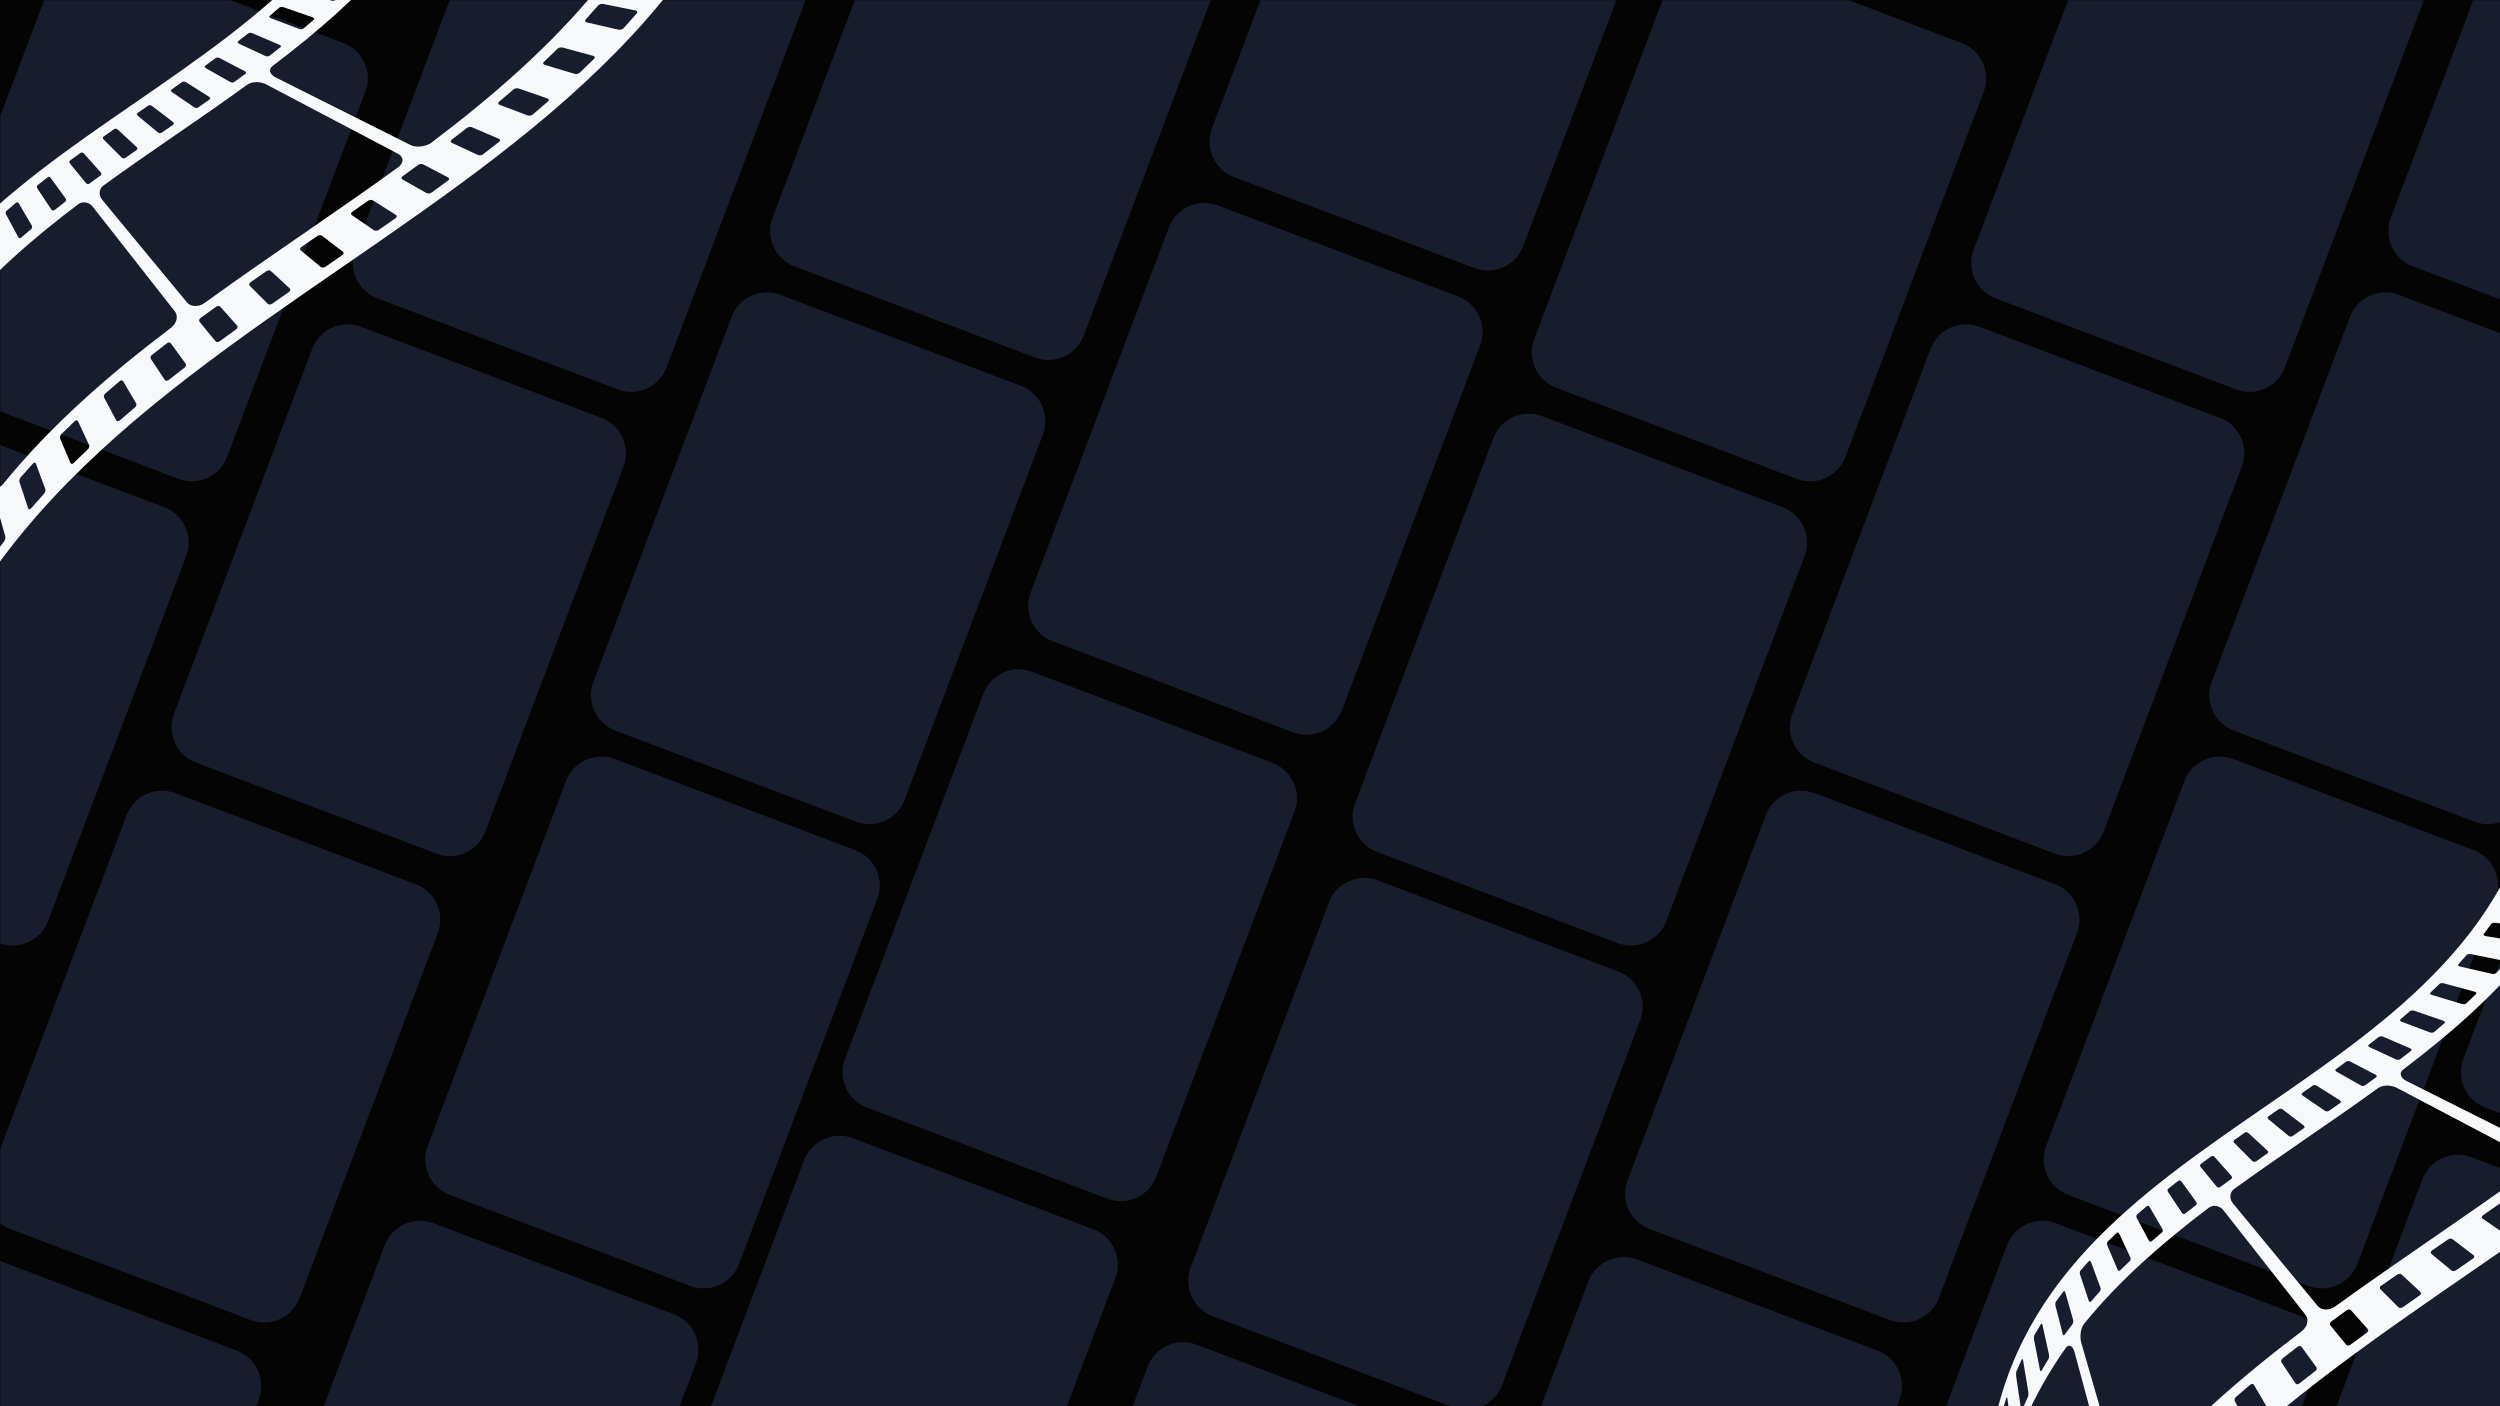 <svg xmlns="http://www.w3.org/2000/svg" xmlns:xlink="http://www.w3.org/1999/xlink" width="1920" zoomAndPan="magnify" viewBox="0 0 1440 810" height="1080" preserveAspectRatio="xMidYMid meet" version="1.0"><defs><filter x="0%" y="0%" width="100%" height="100%" id="87e27f6c0a"><feColorMatrix values="0 0 0 0 1 0 0 0 0 1 0 0 0 0 1 0 0 0 1 0" color-interpolation-filters="sRGB"/></filter><mask id="d706c686a9"><g filter="url(#87e27f6c0a)"><rect x="-144" width="1728" fill="#000000" y="-81" height="972" fill-opacity="0.5"/></g></mask><clipPath id="3ca5ada31f"><path d="M 0 0 L 212 0 L 212 278 L 0 278 Z M 0 0 " clip-rule="nonzero"/></clipPath><clipPath id="ba4d1f171d"><path d="M 38.898 -35.387 L 218.156 32.496 L 123.098 283.504 L -56.16 215.621 Z M 38.898 -35.387 " clip-rule="nonzero"/></clipPath><clipPath id="b02b490357"><path d="M 59.238 -27.684 L 197.816 24.793 C 209.047 29.047 214.707 41.605 210.453 52.836 L 130.801 263.164 C 126.547 274.398 113.992 280.059 102.758 275.805 L -35.82 223.324 C -47.055 219.07 -52.711 206.516 -48.457 195.281 L 31.195 -15.047 C 35.449 -26.281 48.004 -31.938 59.238 -27.684 Z M 59.238 -27.684 " clip-rule="nonzero"/></clipPath><clipPath id="fc823987f4"><rect x="0" width="219" y="0" height="284"/></clipPath><mask id="505ce6f902"><g filter="url(#87e27f6c0a)"><rect x="-144" width="1728" fill="#000000" y="-81" height="972" fill-opacity="0.5"/></g></mask><clipPath id="16e282d0a1"><path d="M 0 7 L 109 7 L 109 314 L 0 314 Z M 0 7 " clip-rule="nonzero"/></clipPath><clipPath id="9cb4fdcfa0"><path d="M -64.281 1.008 L 114.977 68.891 L 19.922 319.902 L -159.336 252.016 Z M -64.281 1.008 " clip-rule="nonzero"/></clipPath><clipPath id="315c0d360b"><path d="M -43.941 8.711 L 94.637 61.188 C 105.871 65.441 111.527 78 107.273 89.23 L 27.625 299.559 C 23.371 310.793 10.812 316.453 -0.418 312.199 L -138.996 259.719 C -150.23 255.465 -155.891 242.91 -151.637 231.676 L -71.984 21.348 C -67.73 10.113 -55.176 4.457 -43.941 8.711 Z M -43.941 8.711 " clip-rule="nonzero"/></clipPath><clipPath id="01d2b56a37"><rect x="0" width="116" y="0" height="321"/></clipPath><mask id="49aee02697"><g filter="url(#87e27f6c0a)"><rect x="-144" width="1728" fill="#000000" y="-81" height="972" fill-opacity="0.5"/></g></mask><clipPath id="2b581682bb"><path d="M 7 0 L 269 0 L 269 226 L 7 226 Z M 7 0 " clip-rule="nonzero"/></clipPath><clipPath id="7ca3b84ec9"><path d="M 96 -86.887 L 275.258 -19 L 180.203 232.008 L 0.945 164.121 Z M 96 -86.887 " clip-rule="nonzero"/></clipPath><clipPath id="df560b1f55"><path d="M 116.34 -79.184 L 254.918 -26.703 C 266.152 -22.449 271.812 -9.895 267.559 1.34 L 187.906 211.668 C 183.652 222.902 171.098 228.559 159.863 224.305 L 21.285 171.824 C 10.051 167.57 4.395 155.016 8.648 143.781 L 88.297 -66.547 C 92.551 -77.781 105.109 -83.438 116.34 -79.184 Z M 116.34 -79.184 " clip-rule="nonzero"/></clipPath><clipPath id="f8705b2045"><rect x="0" width="276" y="0" height="233"/></clipPath><mask id="3a7d6210c5"><g filter="url(#87e27f6c0a)"><rect x="-144" width="1728" fill="#000000" y="-81" height="972" fill-opacity="0.5"/></g></mask><clipPath id="9ab49a95b7"><path d="M 6 6 L 269 6 L 269 314 L 6 314 Z M 6 6 " clip-rule="nonzero"/></clipPath><clipPath id="069a2fc57b"><path d="M 95.57 0.508 L 274.828 68.395 L 179.773 319.402 L 0.516 251.516 Z M 95.57 0.508 " clip-rule="nonzero"/></clipPath><clipPath id="750b50cebb"><path d="M 115.91 8.211 L 254.488 60.691 C 265.723 64.945 271.379 77.5 267.125 88.734 L 187.477 299.062 C 183.223 310.297 170.668 315.953 159.434 311.699 L 20.855 259.219 C 9.621 254.965 3.965 242.41 8.219 231.176 L 87.867 20.848 C 92.121 9.617 104.676 3.957 115.91 8.211 Z M 115.91 8.211 " clip-rule="nonzero"/></clipPath><clipPath id="8b463a0ea7"><rect x="0" width="275" y="0" height="320"/></clipPath><mask id="a3deba64cf"><g filter="url(#87e27f6c0a)"><rect x="-144" width="1728" fill="#000000" y="-81" height="972" fill-opacity="0.5"/></g></mask><clipPath id="da6f675f4c"><path d="M 0 6 L 254 6 L 254 313 L 0 313 Z M 0 6 " clip-rule="nonzero"/></clipPath><clipPath id="c53d42118a"><path d="M 80.637 0.156 L 259.895 68.039 L 164.84 319.051 L -14.418 251.164 Z M 80.637 0.156 " clip-rule="nonzero"/></clipPath><clipPath id="afac36dc59"><path d="M 100.977 7.859 L 239.555 60.336 C 250.789 64.59 256.445 77.148 252.191 88.379 L 172.543 298.707 C 168.289 309.941 155.734 315.602 144.5 311.348 L 5.922 258.867 C -5.312 254.613 -10.969 242.059 -6.715 230.824 L 72.934 20.496 C 77.188 9.262 89.742 3.605 100.977 7.859 Z M 100.977 7.859 " clip-rule="nonzero"/></clipPath><clipPath id="3da41df872"><rect x="0" width="260" y="0" height="320"/></clipPath><mask id="dcc0e311f8"><g filter="url(#87e27f6c0a)"><rect x="-144" width="1728" fill="#000000" y="-81" height="972" fill-opacity="0.5"/></g></mask><clipPath id="10a3ed7de4"><path d="M 0 7 L 151 7 L 151 93 L 0 93 Z M 0 7 " clip-rule="nonzero"/></clipPath><clipPath id="7973bb0184"><path d="M -22.543 0.801 L 156.719 68.688 L 61.66 319.695 L -117.598 251.812 Z M -22.543 0.801 " clip-rule="nonzero"/></clipPath><clipPath id="dd3d9c7bc9"><path d="M -2.199 8.504 L 136.379 60.984 C 147.609 65.238 153.27 77.793 149.016 89.027 L 69.363 299.355 C 65.109 310.59 52.555 316.246 41.32 311.992 L -97.258 259.516 C -108.492 255.262 -114.148 242.703 -109.895 231.473 L -30.242 21.145 C -25.988 9.91 -13.434 4.25 -2.199 8.504 Z M -2.199 8.504 " clip-rule="nonzero"/></clipPath><clipPath id="8df72c036d"><rect x="0" width="157" y="0" height="93"/></clipPath><mask id="8af29a95f7"><g filter="url(#87e27f6c0a)"><rect x="-144" width="1728" fill="#000000" y="-81" height="972" fill-opacity="0.5"/></g></mask><clipPath id="f3b19d12a9"><path d="M 6 0 L 269 0 L 269 208 L 6 208 Z M 6 0 " clip-rule="nonzero"/></clipPath><clipPath id="352db31777"><path d="M 95.336 -105.289 L 274.594 -37.406 L 179.539 213.602 L 0.281 145.719 Z M 95.336 -105.289 " clip-rule="nonzero"/></clipPath><clipPath id="4cf51bf330"><path d="M 115.676 -97.59 L 254.254 -45.109 C 265.488 -40.855 271.145 -28.301 266.891 -17.066 L 187.242 193.262 C 182.988 204.496 170.434 210.152 159.199 205.898 L 20.621 153.422 C 9.387 149.168 3.73 136.609 7.984 125.379 L 87.633 -84.949 C 91.887 -96.184 104.441 -101.844 115.676 -97.59 Z M 115.676 -97.59 " clip-rule="nonzero"/></clipPath><clipPath id="58ff224bfc"><rect x="0" width="275" y="0" height="214"/></clipPath><mask id="150a8e9aa5"><g filter="url(#87e27f6c0a)"><rect x="-144" width="1728" fill="#000000" y="-81" height="972" fill-opacity="0.5"/></g></mask><clipPath id="078a894fce"><path d="M 6 6 L 269 6 L 269 313 L 6 313 Z M 6 6 " clip-rule="nonzero"/></clipPath><clipPath id="4ae67eca2e"><path d="M 95.16 0.105 L 274.418 67.988 L 179.359 318.996 L 0.102 251.113 Z M 95.16 0.105 " clip-rule="nonzero"/></clipPath><clipPath id="1dcda9c5d0"><path d="M 115.5 7.809 L 254.078 60.285 C 265.309 64.539 270.969 77.094 266.715 88.328 L 187.062 298.656 C 182.809 309.891 170.254 315.547 159.02 311.293 L 20.441 258.816 C 9.207 254.562 3.551 242.008 7.805 230.773 L 87.457 20.445 C 91.711 9.211 104.266 3.551 115.5 7.809 Z M 115.5 7.809 " clip-rule="nonzero"/></clipPath><clipPath id="810e232f5e"><rect x="0" width="275" y="0" height="320"/></clipPath><mask id="7a398fed06"><g filter="url(#87e27f6c0a)"><rect x="-144" width="1728" fill="#000000" y="-81" height="972" fill-opacity="0.5"/></g></mask><clipPath id="877153976f"><path d="M 6 0 L 269 0 L 269 156 L 6 156 Z M 6 0 " clip-rule="nonzero"/></clipPath><clipPath id="01964e7356"><path d="M 95.441 -156.789 L 274.699 -88.906 L 179.645 162.105 L 0.383 94.219 Z M 95.441 -156.789 " clip-rule="nonzero"/></clipPath><clipPath id="53271cc980"><path d="M 115.781 -149.086 L 254.359 -96.609 C 265.594 -92.352 271.25 -79.797 266.996 -68.562 L 187.348 141.762 C 183.094 152.996 170.535 158.656 159.305 154.402 L 20.727 101.922 C 9.492 97.668 3.832 85.113 8.086 73.879 L 87.738 -136.449 C 91.992 -147.684 104.547 -153.34 115.781 -149.086 Z M 115.781 -149.086 " clip-rule="nonzero"/></clipPath><clipPath id="3d265f4aef"><rect x="0" width="275" y="0" height="163"/></clipPath><mask id="ea05228761"><g filter="url(#87e27f6c0a)"><rect x="-144" width="1728" fill="#000000" y="-81" height="972" fill-opacity="0.5"/></g></mask><clipPath id="c425220362"><path d="M 7 6 L 269 6 L 269 314 L 7 314 Z M 7 6 " clip-rule="nonzero"/></clipPath><clipPath id="e8edd76d47"><path d="M 96.012 0.605 L 275.27 68.488 L 180.215 319.5 L 0.953 251.613 Z M 96.012 0.605 " clip-rule="nonzero"/></clipPath><clipPath id="1102ca07f3"><path d="M 116.352 8.309 L 254.93 60.789 C 266.164 65.043 271.82 77.598 267.566 88.832 L 187.914 299.16 C 183.66 310.391 171.105 316.051 159.871 311.797 L 21.293 259.316 C 10.062 255.062 4.402 242.508 8.656 231.273 L 88.309 20.945 C 92.562 9.711 105.117 4.055 116.352 8.309 Z M 116.352 8.309 " clip-rule="nonzero"/></clipPath><clipPath id="7ed40e08d3"><rect x="0" width="276" y="0" height="320"/></clipPath><mask id="c4045c258f"><g filter="url(#87e27f6c0a)"><rect x="-144" width="1728" fill="#000000" y="-81" height="972" fill-opacity="0.5"/></g></mask><clipPath id="a2d27121aa"><path d="M 7 6 L 270 6 L 270 313 L 7 313 Z M 7 6 " clip-rule="nonzero"/></clipPath><clipPath id="c54959c59a"><path d="M 96.078 0.254 L 275.336 68.137 L 180.281 319.145 L 1.02 251.262 Z M 96.078 0.254 " clip-rule="nonzero"/></clipPath><clipPath id="4393c8e30b"><path d="M 116.418 7.957 L 254.996 60.434 C 266.23 64.688 271.887 77.242 267.633 88.477 L 187.98 298.805 C 183.727 310.039 171.172 315.695 159.938 311.441 L 21.359 258.965 C 10.129 254.711 4.469 242.152 8.723 230.922 L 88.375 20.594 C 92.629 9.359 105.184 3.699 116.418 7.957 Z M 116.418 7.957 " clip-rule="nonzero"/></clipPath><clipPath id="86bd952094"><rect x="0" width="276" y="0" height="320"/></clipPath><mask id="e73adb44ae"><g filter="url(#87e27f6c0a)"><rect x="-144" width="1728" fill="#000000" y="-81" height="972" fill-opacity="0.5"/></g></mask><clipPath id="941faf692f"><path d="M 7 7 L 269 7 L 269 163 L 7 163 Z M 7 7 " clip-rule="nonzero"/></clipPath><clipPath id="3811134a63"><path d="M 95.898 0.898 L 275.156 68.785 L 180.102 319.793 L 0.844 251.906 Z M 95.898 0.898 " clip-rule="nonzero"/></clipPath><clipPath id="e6aeb877ac"><path d="M 116.238 8.602 L 254.816 61.082 C 266.051 65.336 271.707 77.891 267.453 89.125 L 187.805 299.453 C 183.551 310.688 170.996 316.344 159.762 312.09 L 21.184 259.609 C 9.949 255.355 4.293 242.801 8.547 231.566 L 88.195 21.238 C 92.449 10.004 105.004 4.348 116.238 8.602 Z M 116.238 8.602 " clip-rule="nonzero"/></clipPath><clipPath id="ca93304467"><rect x="0" width="276" y="0" height="163"/></clipPath><mask id="e0ae160a54"><g filter="url(#87e27f6c0a)"><rect x="-144" width="1728" fill="#000000" y="-81" height="972" fill-opacity="0.5"/></g></mask><clipPath id="dfadaa71ef"><path d="M 6 6 L 269 6 L 269 314 L 6 314 Z M 6 6 " clip-rule="nonzero"/></clipPath><clipPath id="d5b768f3af"><path d="M 95.742 0.5 L 275 68.383 L 179.945 319.391 L 0.684 251.508 Z M 95.742 0.5 " clip-rule="nonzero"/></clipPath><clipPath id="1d9b391a8c"><path d="M 116.082 8.203 L 254.66 60.68 C 265.895 64.934 271.551 77.488 267.297 88.723 L 187.648 299.051 C 183.391 310.285 170.836 315.945 159.602 311.688 L 21.023 259.211 C 9.793 254.957 4.133 242.402 8.387 231.168 L 88.039 20.84 C 92.293 9.605 104.848 3.949 116.082 8.203 Z M 116.082 8.203 " clip-rule="nonzero"/></clipPath><clipPath id="d71b887a96"><rect x="0" width="276" y="0" height="320"/></clipPath><mask id="3b528d815c"><g filter="url(#87e27f6c0a)"><rect x="-144" width="1728" fill="#000000" y="-81" height="972" fill-opacity="0.5"/></g></mask><clipPath id="bd194623de"><path d="M 6 7 L 269 7 L 269 114 L 6 114 Z M 6 7 " clip-rule="nonzero"/></clipPath><clipPath id="4d69a6e58b"><path d="M 95.312 0.895 L 274.57 68.777 L 179.516 319.785 L 0.254 251.902 Z M 95.312 0.895 " clip-rule="nonzero"/></clipPath><clipPath id="fd4a3615df"><path d="M 115.652 8.598 L 254.23 61.074 C 265.465 65.328 271.121 77.887 266.867 89.117 L 187.215 299.445 C 182.961 310.68 170.406 316.34 159.172 312.086 L 20.594 259.605 C 9.363 255.352 3.703 242.797 7.957 231.562 L 87.609 21.234 C 91.863 10 104.418 4.344 115.652 8.598 Z M 115.652 8.598 " clip-rule="nonzero"/></clipPath><clipPath id="0385064e7a"><rect x="0" width="275" y="0" height="114"/></clipPath><mask id="a508bdb475"><g filter="url(#87e27f6c0a)"><rect x="-144" width="1728" fill="#000000" y="-81" height="972" fill-opacity="0.5"/></g></mask><clipPath id="57c28684c0"><path d="M 6 0 L 269 0 L 269 278 L 6 278 Z M 6 0 " clip-rule="nonzero"/></clipPath><clipPath id="258b06d3fe"><path d="M 95.07 -35.387 L 274.328 32.496 L 179.273 283.504 L 0.012 215.621 Z M 95.07 -35.387 " clip-rule="nonzero"/></clipPath><clipPath id="9c2421fbe9"><path d="M 115.41 -27.684 L 253.988 24.793 C 265.223 29.047 270.879 41.605 266.625 52.836 L 186.977 263.164 C 182.723 274.398 170.164 280.059 158.934 275.805 L 20.355 223.324 C 9.121 219.07 3.461 206.516 7.715 195.281 L 87.367 -15.047 C 91.621 -26.281 104.176 -31.938 115.41 -27.684 Z M 115.41 -27.684 " clip-rule="nonzero"/></clipPath><clipPath id="f85b21533c"><rect x="0" width="275" y="0" height="284"/></clipPath><mask id="0a5ba22679"><g filter="url(#87e27f6c0a)"><rect x="-144" width="1728" fill="#000000" y="-81" height="972" fill-opacity="0.5"/></g></mask><clipPath id="6f742706cf"><path d="M 7 7 L 269 7 L 269 314 L 7 314 Z M 7 7 " clip-rule="nonzero"/></clipPath><clipPath id="15a134b945"><path d="M 95.891 1.008 L 275.148 68.891 L 180.094 319.902 L 0.836 252.016 Z M 95.891 1.008 " clip-rule="nonzero"/></clipPath><clipPath id="cb4d58f34c"><path d="M 116.23 8.711 L 254.809 61.188 C 266.043 65.441 271.703 78 267.449 89.23 L 187.797 299.559 C 183.543 310.793 170.988 316.453 159.754 312.199 L 21.176 259.719 C 9.941 255.465 4.285 242.91 8.539 231.676 L 88.188 21.348 C 92.441 10.113 105 4.457 116.23 8.711 Z M 116.23 8.711 " clip-rule="nonzero"/></clipPath><clipPath id="3fe8833da7"><rect x="0" width="276" y="0" height="321"/></clipPath><mask id="bfae239c9c"><g filter="url(#87e27f6c0a)"><rect x="-144" width="1728" fill="#000000" y="-81" height="972" fill-opacity="0.5"/></g></mask><clipPath id="cfac71f433"><path d="M 7 0 L 270 0 L 270 226 L 7 226 Z M 7 0 " clip-rule="nonzero"/></clipPath><clipPath id="0f22eaf452"><path d="M 96.176 -86.887 L 275.434 -19 L 180.375 232.008 L 1.117 164.121 Z M 96.176 -86.887 " clip-rule="nonzero"/></clipPath><clipPath id="b76ee2ab31"><path d="M 116.516 -79.184 L 255.094 -26.703 C 266.324 -22.449 271.984 -9.895 267.73 1.34 L 188.078 211.668 C 183.824 222.902 171.27 228.559 160.035 224.305 L 21.457 171.824 C 10.223 167.57 4.566 155.016 8.82 143.781 L 88.473 -66.547 C 92.727 -77.781 105.281 -83.438 116.516 -79.184 Z M 116.516 -79.184 " clip-rule="nonzero"/></clipPath><clipPath id="b73ca8c199"><rect x="0" width="276" y="0" height="233"/></clipPath><mask id="efa84aac9a"><g filter="url(#87e27f6c0a)"><rect x="-144" width="1728" fill="#000000" y="-81" height="972" fill-opacity="0.5"/></g></mask><clipPath id="7bbb9558f9"><path d="M 6 6 L 269 6 L 269 314 L 6 314 Z M 6 6 " clip-rule="nonzero"/></clipPath><clipPath id="7e18ba5a32"><path d="M 95.742 0.508 L 275.004 68.395 L 179.945 319.402 L 0.688 251.516 Z M 95.742 0.508 " clip-rule="nonzero"/></clipPath><clipPath id="793614f563"><path d="M 116.086 8.211 L 254.664 60.691 C 265.895 64.945 271.555 77.5 267.301 88.734 L 187.648 299.062 C 183.395 310.297 170.84 315.953 159.605 311.699 L 21.027 259.219 C 9.793 254.965 4.137 242.41 8.391 231.176 L 88.043 20.848 C 92.297 9.617 104.852 3.957 116.086 8.211 Z M 116.086 8.211 " clip-rule="nonzero"/></clipPath><clipPath id="ad71a73465"><rect x="0" width="276" y="0" height="320"/></clipPath><mask id="1586a4021c"><g filter="url(#87e27f6c0a)"><rect x="-144" width="1728" fill="#000000" y="-81" height="972" fill-opacity="0.5"/></g></mask><clipPath id="9eae45941d"><path d="M 7 6 L 269 6 L 269 313 L 7 313 Z M 7 6 " clip-rule="nonzero"/></clipPath><clipPath id="a22cccf28f"><path d="M 95.832 0.156 L 275.094 68.039 L 180.035 319.051 L 0.777 251.164 Z M 95.832 0.156 " clip-rule="nonzero"/></clipPath><clipPath id="4b9a4c597f"><path d="M 116.176 7.859 L 254.754 60.336 C 265.984 64.59 271.645 77.148 267.391 88.379 L 187.738 298.707 C 183.484 309.941 170.93 315.602 159.695 311.348 L 21.117 258.867 C 9.883 254.613 4.227 242.059 8.48 230.824 L 88.133 20.496 C 92.387 9.262 104.941 3.605 116.176 7.859 Z M 116.176 7.859 " clip-rule="nonzero"/></clipPath><clipPath id="74d7dba57f"><rect x="0" width="276" y="0" height="320"/></clipPath><mask id="9cc1d44a8f"><g filter="url(#87e27f6c0a)"><rect x="-144" width="1728" fill="#000000" y="-81" height="972" fill-opacity="0.5"/></g></mask><clipPath id="c2d25a6688"><path d="M 6 0 L 71 0 L 71 208 L 6 208 Z M 6 0 " clip-rule="nonzero"/></clipPath><clipPath id="81df0f44c3"><path d="M 95.508 -105.289 L 274.77 -37.406 L 179.711 213.602 L 0.453 145.719 Z M 95.508 -105.289 " clip-rule="nonzero"/></clipPath><clipPath id="dbd2926830"><path d="M 115.852 -97.59 L 254.43 -45.109 C 265.66 -40.855 271.32 -28.301 267.066 -17.066 L 187.414 193.262 C 183.16 204.496 170.605 210.152 159.371 205.898 L 20.793 153.422 C 9.559 149.168 3.902 136.609 8.156 125.379 L 87.805 -84.949 C 92.062 -96.184 104.617 -101.844 115.852 -97.59 Z M 115.852 -97.59 " clip-rule="nonzero"/></clipPath><clipPath id="332afaa98e"><rect x="0" width="71" y="0" height="214"/></clipPath><mask id="9f530f0a57"><g filter="url(#87e27f6c0a)"><rect x="-144" width="1728" fill="#000000" y="-81" height="972" fill-opacity="0.5"/></g></mask><clipPath id="b83af01846"><path d="M 6 6 L 174 6 L 174 313 L 6 313 Z M 6 6 " clip-rule="nonzero"/></clipPath><clipPath id="b3c431c0e2"><path d="M 95.332 0.105 L 274.59 67.988 L 179.535 318.996 L 0.273 251.113 Z M 95.332 0.105 " clip-rule="nonzero"/></clipPath><clipPath id="e580549302"><path d="M 115.672 7.809 L 254.25 60.285 C 265.484 64.539 271.141 77.094 266.887 88.328 L 187.238 298.656 C 182.984 309.891 170.426 315.547 159.195 311.293 L 20.617 258.816 C 9.383 254.562 3.723 242.008 7.977 230.773 L 87.629 20.445 C 91.883 9.211 104.438 3.551 115.672 7.809 Z M 115.672 7.809 " clip-rule="nonzero"/></clipPath><clipPath id="a58c1046a0"><rect x="0" width="174" y="0" height="320"/></clipPath><mask id="cb7080bf70"><g filter="url(#87e27f6c0a)"><rect x="-144" width="1728" fill="#000000" y="-81" height="972" fill-opacity="0.5"/></g></mask><clipPath id="71c84f37f4"><path d="M 7 6 L 30 6 L 30 313 L 7 313 Z M 7 6 " clip-rule="nonzero"/></clipPath><clipPath id="f45cdf1e40"><path d="M 96.25 0.254 L 275.508 68.137 L 180.453 319.145 L 1.195 251.262 Z M 96.25 0.254 " clip-rule="nonzero"/></clipPath><clipPath id="764150c7ad"><path d="M 116.59 7.957 L 255.168 60.434 C 266.402 64.688 272.059 77.242 267.805 88.477 L 188.156 298.805 C 183.902 310.039 171.344 315.695 160.113 311.441 L 21.535 258.965 C 10.301 254.711 4.641 242.152 8.895 230.922 L 88.547 20.594 C 92.801 9.359 105.355 3.699 116.59 7.957 Z M 116.59 7.957 " clip-rule="nonzero"/></clipPath><clipPath id="4884d678c9"><rect x="0" width="30" y="0" height="320"/></clipPath><mask id="fd16e5c3e0"><g filter="url(#87e27f6c0a)"><rect x="-144" width="1728" fill="#000000" y="-81" height="972" fill-opacity="0.5"/></g></mask><clipPath id="708433ea9e"><path d="M 7 6 L 269 6 L 269 314 L 7 314 Z M 7 6 " clip-rule="nonzero"/></clipPath><clipPath id="c92760eeb0"><path d="M 95.914 0.5 L 275.172 68.383 L 180.117 319.391 L 0.859 251.508 Z M 95.914 0.5 " clip-rule="nonzero"/></clipPath><clipPath id="6eea382936"><path d="M 116.254 8.203 L 254.832 60.68 C 266.066 64.934 271.723 77.488 267.469 88.723 L 187.82 299.051 C 183.566 310.285 171.012 315.945 159.777 311.688 L 21.199 259.211 C 9.965 254.957 4.309 242.402 8.562 231.168 L 88.211 20.84 C 92.465 9.605 105.02 3.949 116.254 8.203 Z M 116.254 8.203 " clip-rule="nonzero"/></clipPath><clipPath id="5bc04cae82"><rect x="0" width="270" y="0" height="320"/></clipPath><mask id="3a5e59769e"><g filter="url(#87e27f6c0a)"><rect x="-144" width="1728" fill="#000000" y="-81" height="972" fill-opacity="0.5"/></g></mask><clipPath id="7430410d75"><path d="M 6 6 L 269 6 L 269 311 L 6 311 Z M 6 6 " clip-rule="nonzero"/></clipPath><clipPath id="f2bd8d6023"><path d="M 95.199 0.402 L 274.457 68.285 L 179.402 319.297 L 0.145 251.41 Z M 95.199 0.402 " clip-rule="nonzero"/></clipPath><clipPath id="e7de13ea80"><path d="M 115.539 8.105 L 254.117 60.586 C 265.352 64.84 271.008 77.395 266.754 88.629 L 187.105 298.957 C 182.852 310.188 170.297 315.848 159.062 311.594 L 20.484 259.113 C 9.25 254.859 3.59 242.305 7.848 231.07 L 87.496 20.742 C 91.75 9.508 104.305 3.852 115.539 8.105 Z M 115.539 8.105 " clip-rule="nonzero"/></clipPath><clipPath id="87e326f8c7"><rect x="0" width="275" y="0" height="311"/></clipPath><mask id="76abd55e72"><g filter="url(#87e27f6c0a)"><rect x="-144" width="1728" fill="#000000" y="-81" height="972" fill-opacity="0.5"/></g></mask><clipPath id="6ccc23da1b"><path d="M 7 7 L 269 7 L 269 44 L 7 44 Z M 7 7 " clip-rule="nonzero"/></clipPath><clipPath id="986534f87e"><path d="M 95.77 0.797 L 275.027 68.684 L 179.973 319.691 L 0.715 251.805 Z M 95.77 0.797 " clip-rule="nonzero"/></clipPath><clipPath id="17cf046500"><path d="M 116.109 8.5 L 254.688 60.98 C 265.922 65.234 271.578 77.789 267.324 89.023 L 187.676 299.352 C 183.422 310.582 170.863 316.242 159.633 311.988 L 21.055 259.508 C 9.82 255.254 4.16 242.699 8.414 231.465 L 88.066 21.137 C 92.32 9.902 104.875 4.246 116.109 8.5 Z M 116.109 8.5 " clip-rule="nonzero"/></clipPath><clipPath id="f7c3fd9f6c"><rect x="0" width="276" y="0" height="44"/></clipPath><mask id="4bd045718c"><g filter="url(#87e27f6c0a)"><rect x="-144" width="1728" fill="#000000" y="-81" height="972" fill-opacity="0.5"/></g></mask><clipPath id="54d8d36ff4"><path d="M 6 7 L 269 7 L 269 93 L 6 93 Z M 6 7 " clip-rule="nonzero"/></clipPath><clipPath id="15e5fcf9b8"><path d="M 95.598 0.801 L 274.855 68.688 L 179.801 319.695 L 0.543 251.812 Z M 95.598 0.801 " clip-rule="nonzero"/></clipPath><clipPath id="0a5285d565"><path d="M 115.938 8.504 L 254.516 60.984 C 265.75 65.238 271.406 77.793 267.152 89.027 L 187.504 299.355 C 183.25 310.59 170.695 316.246 159.461 311.992 L 20.883 259.516 C 9.648 255.262 3.992 242.703 8.246 231.473 L 87.895 21.145 C 92.148 9.91 104.703 4.25 115.938 8.504 Z M 115.938 8.504 " clip-rule="nonzero"/></clipPath><clipPath id="f46665511a"><rect x="0" width="276" y="0" height="93"/></clipPath><mask id="9578a5a25d"><g filter="url(#87e27f6c0a)"><rect x="-144" width="1728" fill="#000000" y="-81" height="972" fill-opacity="0.5"/></g></mask><clipPath id="58e0540f18"><path d="M 6 7 L 269 7 L 269 114 L 6 114 Z M 6 7 " clip-rule="nonzero"/></clipPath><clipPath id="0aa7f9cf28"><path d="M 95.766 0.895 L 275.023 68.777 L 179.965 319.785 L 0.707 251.902 Z M 95.766 0.895 " clip-rule="nonzero"/></clipPath><clipPath id="4790c437f4"><path d="M 116.105 8.598 L 254.684 61.074 C 265.914 65.328 271.574 77.887 267.32 89.117 L 187.668 299.445 C 183.414 310.68 170.859 316.34 159.625 312.086 L 21.047 259.605 C 9.816 255.352 4.156 242.797 8.41 231.562 L 88.062 21.234 C 92.316 10 104.871 4.344 116.105 8.598 Z M 116.105 8.598 " clip-rule="nonzero"/></clipPath><clipPath id="35328d69bb"><rect x="0" width="276" y="0" height="114"/></clipPath><mask id="2e3948dab9"><g filter="url(#87e27f6c0a)"><rect x="-144" width="1728" fill="#000000" y="-81" height="972" fill-opacity="0.5"/></g></mask><clipPath id="69d1c345f5"><path d="M 6 7 L 132 7 L 132 152 L 6 152 Z M 6 7 " clip-rule="nonzero"/></clipPath><clipPath id="fea2d0cf47"><path d="M 95.07 0.848 L 274.332 68.734 L 179.273 319.742 L 0.016 251.859 Z M 95.07 0.848 " clip-rule="nonzero"/></clipPath><clipPath id="6869148cb2"><path d="M 115.41 8.551 L 253.988 61.031 C 265.223 65.285 270.883 77.84 266.629 89.074 L 186.977 299.402 C 182.723 310.637 170.168 316.293 158.934 312.039 L 20.355 259.559 C 9.121 255.305 3.465 242.75 7.719 231.516 L 87.367 21.188 C 91.621 9.957 104.18 4.297 115.41 8.551 Z M 115.41 8.551 " clip-rule="nonzero"/></clipPath><clipPath id="53bf6233de"><rect x="0" width="132" y="0" height="152"/></clipPath><clipPath id="359de0118c"><path d="M 0 0 L 457 0 L 457 481 L 0 481 Z M 0 0 " clip-rule="nonzero"/></clipPath><clipPath id="21e2efe313"><path d="M -142.617 -89.086 L 456.785 -173.02 L 536.664 397.414 L -62.738 481.348 Z M -142.617 -89.086 " clip-rule="nonzero"/></clipPath><clipPath id="fd1ecd2db6"><path d="M -142.617 -89.086 L 456.785 -173.02 L 536.664 397.414 L -62.738 481.348 Z M -142.617 -89.086 " clip-rule="nonzero"/></clipPath><clipPath id="6fbbab508e"><path d="M 1145 404 L 1440 404 L 1440 810 L 1145 810 Z M 1145 404 " clip-rule="nonzero"/></clipPath><clipPath id="7941f3583b"><path d="M 1084.652 488.918 L 1684.055 404.984 L 1763.934 975.418 L 1164.531 1059.355 Z M 1084.652 488.918 " clip-rule="nonzero"/></clipPath><clipPath id="0e93ed9e3b"><path d="M 1084.652 488.918 L 1684.055 404.984 L 1763.934 975.418 L 1164.531 1059.355 Z M 1084.652 488.918 " clip-rule="nonzero"/></clipPath></defs><rect x="-144" width="1728" fill="#ffffff" y="-81" height="972" fill-opacity="1"/><rect x="-144" width="1728" fill="#040404" y="-81" height="972" fill-opacity="1"/><g mask="url(#d706c686a9)"><g transform="matrix(1, 0, 0, 1, 0, 0)"><g clip-path="url(#fc823987f4)"><g clip-path="url(#3ca5ada31f)"><g clip-path="url(#ba4d1f171d)"><g clip-path="url(#b02b490357)"><path fill="#2c3656" d="M 38.898 -35.387 L 218.156 32.496 L 123.098 283.504 L -56.16 215.621 Z M 38.898 -35.387 " fill-opacity="1" fill-rule="nonzero"/></g></g></g></g></g></g><g mask="url(#505ce6f902)"><g transform="matrix(1, 0, 0, 1, 0, 231)"><g clip-path="url(#01d2b56a37)"><g clip-path="url(#16e282d0a1)"><g clip-path="url(#9cb4fdcfa0)"><g clip-path="url(#315c0d360b)"><path fill="#2c3656" d="M -64.281 1.008 L 114.977 68.891 L 19.922 319.902 L -159.336 252.016 Z M -64.281 1.008 " fill-opacity="1" fill-rule="nonzero"/></g></g></g></g></g></g><g mask="url(#49aee02697)"><g transform="matrix(1, 0, 0, 1, 196, 0)"><g clip-path="url(#f8705b2045)"><g clip-path="url(#2b581682bb)"><g clip-path="url(#7ca3b84ec9)"><g clip-path="url(#df560b1f55)"><path fill="#2c3656" d="M 96 -86.887 L 275.258 -19 L 180.203 232.008 L 0.945 164.121 Z M 96 -86.887 " fill-opacity="1" fill-rule="nonzero"/></g></g></g></g></g></g><g mask="url(#3a7d6210c5)"><g transform="matrix(1, 0, 0, 1, 92, 180)"><g clip-path="url(#8b463a0ea7)"><g clip-path="url(#9ab49a95b7)"><g clip-path="url(#069a2fc57b)"><g clip-path="url(#750b50cebb)"><path fill="#2c3656" d="M 95.57 0.508 L 274.828 68.395 L 179.773 319.402 L 0.516 251.516 Z M 95.57 0.508 " fill-opacity="1" fill-rule="nonzero"/></g></g></g></g></g></g><g mask="url(#a3deba64cf)"><g transform="matrix(1, 0, 0, 1, 0, 449)"><g clip-path="url(#3da41df872)"><g clip-path="url(#da6f675f4c)"><g clip-path="url(#c53d42118a)"><g clip-path="url(#afac36dc59)"><path fill="#2c3656" d="M 80.637 0.156 L 259.895 68.039 L 164.84 319.051 L -14.418 251.164 Z M 80.637 0.156 " fill-opacity="1" fill-rule="nonzero"/></g></g></g></g></g></g><g mask="url(#dcc0e311f8)"><g transform="matrix(1, 0, 0, 1, 0, 717)"><g clip-path="url(#8df72c036d)"><g clip-path="url(#10a3ed7de4)"><g clip-path="url(#7973bb0184)"><g clip-path="url(#dd3d9c7bc9)"><path fill="#2c3656" d="M -22.543 0.801 L 156.719 68.688 L 61.66 319.695 L -117.598 251.812 Z M -22.543 0.801 " fill-opacity="1" fill-rule="nonzero"/></g></g></g></g></g></g><g mask="url(#8af29a95f7)"><g transform="matrix(1, 0, 0, 1, 437, 0)"><g clip-path="url(#58ff224bfc)"><g clip-path="url(#f3b19d12a9)"><g clip-path="url(#352db31777)"><g clip-path="url(#4cf51bf330)"><path fill="#2c3656" d="M 95.336 -105.289 L 274.594 -37.406 L 179.539 213.602 L 0.281 145.719 Z M 95.336 -105.289 " fill-opacity="1" fill-rule="nonzero"/></g></g></g></g></g></g><g mask="url(#150a8e9aa5)"><g transform="matrix(1, 0, 0, 1, 334, 162)"><g clip-path="url(#810e232f5e)"><g clip-path="url(#078a894fce)"><g clip-path="url(#4ae67eca2e)"><g clip-path="url(#1dcda9c5d0)"><path fill="#2c3656" d="M 95.16 0.105 L 274.418 67.988 L 179.359 318.996 L 0.102 251.113 Z M 95.16 0.105 " fill-opacity="1" fill-rule="nonzero"/></g></g></g></g></g></g><g mask="url(#7a398fed06)"><g transform="matrix(1, 0, 0, 1, 690, 0)"><g clip-path="url(#3d265f4aef)"><g clip-path="url(#877153976f)"><g clip-path="url(#01964e7356)"><g clip-path="url(#53271cc980)"><path fill="#2c3656" d="M 95.441 -156.789 L 274.699 -88.906 L 179.645 162.105 L 0.383 94.219 Z M 95.441 -156.789 " fill-opacity="1" fill-rule="nonzero"/></g></g></g></g></g></g><g mask="url(#ea05228761)"><g transform="matrix(1, 0, 0, 1, 585, 110)"><g clip-path="url(#7ed40e08d3)"><g clip-path="url(#c425220362)"><g clip-path="url(#e8edd76d47)"><g clip-path="url(#1102ca07f3)"><path fill="#2c3656" d="M 96.012 0.605 L 275.27 68.488 L 180.215 319.5 L 0.953 251.613 Z M 96.012 0.605 " fill-opacity="1" fill-rule="nonzero"/></g></g></g></g></g></g><g mask="url(#c4045c258f)"><g transform="matrix(1, 0, 0, 1, 478, 379)"><g clip-path="url(#86bd952094)"><g clip-path="url(#a2d27121aa)"><g clip-path="url(#c54959c59a)"><g clip-path="url(#4393c8e30b)"><path fill="#2c3656" d="M 96.078 0.254 L 275.336 68.137 L 180.281 319.145 L 1.02 251.262 Z M 96.078 0.254 " fill-opacity="1" fill-rule="nonzero"/></g></g></g></g></g></g><g mask="url(#e73adb44ae)"><g transform="matrix(1, 0, 0, 1, 375, 647)"><g clip-path="url(#ca93304467)"><g clip-path="url(#941faf692f)"><g clip-path="url(#3811134a63)"><g clip-path="url(#e6aeb877ac)"><path fill="#2c3656" d="M 95.898 0.898 L 275.156 68.785 L 180.102 319.793 L 0.844 251.906 Z M 95.898 0.898 " fill-opacity="1" fill-rule="nonzero"/></g></g></g></g></g></g><g mask="url(#e0ae160a54)"><g transform="matrix(1, 0, 0, 1, 238, 429)"><g clip-path="url(#d71b887a96)"><g clip-path="url(#dfadaa71ef)"><g clip-path="url(#d5b768f3af)"><g clip-path="url(#1d9b391a8c)"><path fill="#2c3656" d="M 95.742 0.5 L 275 68.383 L 179.945 319.391 L 0.684 251.508 Z M 95.742 0.5 " fill-opacity="1" fill-rule="nonzero"/></g></g></g></g></g></g><g mask="url(#3b528d815c)"><g transform="matrix(1, 0, 0, 1, 134, 696)"><g clip-path="url(#0385064e7a)"><g clip-path="url(#bd194623de)"><g clip-path="url(#4d69a6e58b)"><g clip-path="url(#fd4a3615df)"><path fill="#2c3656" d="M 95.312 0.895 L 274.57 68.777 L 179.516 319.785 L 0.254 251.902 Z M 95.312 0.895 " fill-opacity="1" fill-rule="nonzero"/></g></g></g></g></g></g><g mask="url(#a508bdb475)"><g transform="matrix(1, 0, 0, 1, 876, 0)"><g clip-path="url(#f85b21533c)"><g clip-path="url(#57c28684c0)"><g clip-path="url(#258b06d3fe)"><g clip-path="url(#9c2421fbe9)"><path fill="#2c3656" d="M 95.07 -35.387 L 274.328 32.496 L 179.273 283.504 L 0.012 215.621 Z M 95.07 -35.387 " fill-opacity="1" fill-rule="nonzero"/></g></g></g></g></g></g><g mask="url(#0a5ba22679)"><g transform="matrix(1, 0, 0, 1, 772, 231)"><g clip-path="url(#3fe8833da7)"><g clip-path="url(#6f742706cf)"><g clip-path="url(#15a134b945)"><g clip-path="url(#cb4d58f34c)"><path fill="#2c3656" d="M 95.891 1.008 L 275.148 68.891 L 180.094 319.902 L 0.836 252.016 Z M 95.891 1.008 " fill-opacity="1" fill-rule="nonzero"/></g></g></g></g></g></g><g mask="url(#bfae239c9c)"><g transform="matrix(1, 0, 0, 1, 1128, 0)"><g clip-path="url(#b73ca8c199)"><g clip-path="url(#cfac71f433)"><g clip-path="url(#0f22eaf452)"><g clip-path="url(#b76ee2ab31)"><path fill="#2c3656" d="M 96.176 -86.887 L 275.434 -19 L 180.375 232.008 L 1.117 164.121 Z M 96.176 -86.887 " fill-opacity="1" fill-rule="nonzero"/></g></g></g></g></g></g><g mask="url(#efa84aac9a)"><g transform="matrix(1, 0, 0, 1, 1024, 180)"><g clip-path="url(#ad71a73465)"><g clip-path="url(#7bbb9558f9)"><g clip-path="url(#7e18ba5a32)"><g clip-path="url(#793614f563)"><path fill="#2c3656" d="M 95.742 0.508 L 275.004 68.395 L 179.945 319.402 L 0.688 251.516 Z M 95.742 0.508 " fill-opacity="1" fill-rule="nonzero"/></g></g></g></g></g></g><g mask="url(#1586a4021c)"><g transform="matrix(1, 0, 0, 1, 929, 449)"><g clip-path="url(#74d7dba57f)"><g clip-path="url(#9eae45941d)"><g clip-path="url(#a22cccf28f)"><g clip-path="url(#4b9a4c597f)"><path fill="#2c3656" d="M 95.832 0.156 L 275.094 68.039 L 180.035 319.051 L 0.777 251.164 Z M 95.832 0.156 " fill-opacity="1" fill-rule="nonzero"/></g></g></g></g></g></g><g mask="url(#9cc1d44a8f)"><g transform="matrix(1, 0, 0, 1, 1369, 0)"><g clip-path="url(#332afaa98e)"><g clip-path="url(#c2d25a6688)"><g clip-path="url(#81df0f44c3)"><g clip-path="url(#dbd2926830)"><path fill="#2c3656" d="M 95.508 -105.289 L 274.77 -37.406 L 179.711 213.602 L 0.453 145.719 Z M 95.508 -105.289 " fill-opacity="1" fill-rule="nonzero"/></g></g></g></g></g></g><g mask="url(#9f530f0a57)"><g transform="matrix(1, 0, 0, 1, 1266, 162)"><g clip-path="url(#a58c1046a0)"><g clip-path="url(#b83af01846)"><g clip-path="url(#b3c431c0e2)"><g clip-path="url(#e580549302)"><path fill="#2c3656" d="M 95.332 0.105 L 274.59 67.988 L 179.535 318.996 L 0.273 251.113 Z M 95.332 0.105 " fill-opacity="1" fill-rule="nonzero"/></g></g></g></g></g></g><g mask="url(#cb7080bf70)"><g transform="matrix(1, 0, 0, 1, 1410, 379)"><g clip-path="url(#4884d678c9)"><g clip-path="url(#71c84f37f4)"><g clip-path="url(#f45cdf1e40)"><g clip-path="url(#764150c7ad)"><path fill="#2c3656" d="M 96.25 0.254 L 275.508 68.137 L 180.453 319.145 L 1.195 251.262 Z M 96.25 0.254 " fill-opacity="1" fill-rule="nonzero"/></g></g></g></g></g></g><g mask="url(#fd16e5c3e0)"><g transform="matrix(1, 0, 0, 1, 1170, 429)"><g clip-path="url(#5bc04cae82)"><g clip-path="url(#708433ea9e)"><g clip-path="url(#c92760eeb0)"><g clip-path="url(#6eea382936)"><path fill="#2c3656" d="M 95.914 0.5 L 275.172 68.383 L 180.117 319.391 L 0.859 251.508 Z M 95.914 0.5 " fill-opacity="1" fill-rule="nonzero"/></g></g></g></g></g></g><g mask="url(#3a5e59769e)"><g transform="matrix(1, 0, 0, 1, 678, 499)"><g clip-path="url(#87e326f8c7)"><g clip-path="url(#7430410d75)"><g clip-path="url(#f2bd8d6023)"><g clip-path="url(#e7de13ea80)"><path fill="#2c3656" d="M 95.199 0.402 L 274.457 68.285 L 179.402 319.297 L 0.145 251.41 Z M 95.199 0.402 " fill-opacity="1" fill-rule="nonzero"/></g></g></g></g></g></g><g mask="url(#76abd55e72)"><g transform="matrix(1, 0, 0, 1, 573, 766)"><g clip-path="url(#f7c3fd9f6c)"><g clip-path="url(#6ccc23da1b)"><g clip-path="url(#986534f87e)"><g clip-path="url(#17cf046500)"><path fill="#2c3656" d="M 95.77 0.797 L 275.027 68.684 L 179.973 319.691 L 0.715 251.805 Z M 95.77 0.797 " fill-opacity="1" fill-rule="nonzero"/></g></g></g></g></g></g><g mask="url(#4bd045718c)"><g transform="matrix(1, 0, 0, 1, 827, 717)"><g clip-path="url(#f46665511a)"><g clip-path="url(#54d8d36ff4)"><g clip-path="url(#15e5fcf9b8)"><g clip-path="url(#0a5285d565)"><path fill="#2c3656" d="M 95.598 0.801 L 274.855 68.688 L 179.801 319.695 L 0.543 251.812 Z M 95.598 0.801 " fill-opacity="1" fill-rule="nonzero"/></g></g></g></g></g></g><g mask="url(#9578a5a25d)"><g transform="matrix(1, 0, 0, 1, 1068, 696)"><g clip-path="url(#35328d69bb)"><g clip-path="url(#58e0540f18)"><g clip-path="url(#0aa7f9cf28)"><g clip-path="url(#4790c437f4)"><path fill="#2c3656" d="M 95.766 0.895 L 275.023 68.777 L 179.965 319.785 L 0.707 251.902 Z M 95.766 0.895 " fill-opacity="1" fill-rule="nonzero"/></g></g></g></g></g></g><g mask="url(#2e3948dab9)"><g transform="matrix(1, 0, 0, 1, 1308, 658)"><g clip-path="url(#53bf6233de)"><g clip-path="url(#69d1c345f5)"><g clip-path="url(#fea2d0cf47)"><g clip-path="url(#6869148cb2)"><path fill="#2c3656" d="M 95.07 0.848 L 274.332 68.734 L 179.273 319.742 L 0.016 251.859 Z M 95.07 0.848 " fill-opacity="1" fill-rule="nonzero"/></g></g></g></g></g></g><g clip-path="url(#359de0118c)"><g clip-path="url(#21e2efe313)"><g clip-path="url(#fd1ecd2db6)"><path fill="#f6f8f9" d="M 403.402 -158.863 C 408.543 -159.555 412.18 -156.297 411.391 -151.684 C 403.035 -102.809 384.512 -62.004 359.379 -26.461 C 357.004 -23.109 351.309 -21.004 346.742 -21.699 C 312.672 -26.832 278.598 -31.969 244.531 -37.102 C 239.965 -37.809 237.727 -40.348 239.48 -42.824 C 258.211 -69.316 272.016 -99.719 278.242 -136.145 C 278.828 -139.551 283.395 -142.941 288.543 -143.641 C 326.832 -148.715 365.113 -153.789 403.402 -158.863 Z M 444.262 -159.238 C 445.426 -159.383 446.234 -158.582 446.047 -157.469 C 445.344 -153.23 444.57 -149.051 443.73 -144.926 C 443.508 -143.832 442.375 -142.863 441.223 -142.758 C 434.02 -142.078 426.824 -141.402 419.629 -140.723 C 418.484 -140.613 417.719 -141.367 417.926 -142.406 C 418.734 -146.336 419.469 -150.324 420.137 -154.359 C 420.312 -155.426 421.398 -156.414 422.551 -156.559 C 429.789 -157.449 437.023 -158.344 444.262 -159.238 Z M 435.727 -120.547 C 436.871 -120.605 437.574 -119.82 437.277 -118.793 C 436.141 -114.898 434.938 -111.059 433.68 -107.27 C 433.348 -106.266 432.141 -105.43 431.004 -105.402 C 423.941 -105.215 416.875 -105.02 409.812 -104.824 C 408.688 -104.797 408.023 -105.543 408.344 -106.496 C 409.551 -110.109 410.691 -113.777 411.773 -117.488 C 412.059 -118.461 413.219 -119.312 414.352 -119.375 C 421.477 -119.77 428.602 -120.152 435.727 -120.547 Z M 423.254 -84.965 C 424.375 -84.953 424.977 -84.188 424.57 -83.242 C 423.043 -79.656 421.449 -76.117 419.805 -72.621 C 419.379 -71.715 418.117 -71.004 417.012 -71.043 C 410.129 -71.297 403.25 -71.559 396.367 -71.812 C 395.277 -71.852 394.715 -72.598 395.113 -73.461 C 396.688 -76.797 398.199 -80.172 399.66 -83.586 C 400.043 -84.48 401.258 -85.199 402.367 -85.188 C 409.328 -85.113 416.293 -85.039 423.254 -84.965 Z M 407.234 -52.219 C 408.32 -52.137 408.809 -51.359 408.324 -50.508 C 406.441 -47.199 404.508 -43.934 402.523 -40.711 C 402 -39.859 400.703 -39.273 399.629 -39.379 C 392.977 -40.047 386.32 -40.715 379.664 -41.387 C 378.613 -41.492 378.137 -42.223 378.637 -43.031 C 380.527 -46.105 382.371 -49.219 384.164 -52.371 C 384.629 -53.184 385.898 -53.801 386.973 -53.723 C 393.727 -53.223 400.484 -52.719 407.234 -52.219 Z M 388.051 -21.984 C 389.09 -21.84 389.488 -21.07 388.91 -20.262 C 386.719 -17.207 384.477 -14.188 382.199 -11.203 C 381.594 -10.418 380.266 -9.922 379.238 -10.09 C 372.852 -11.141 366.457 -12.188 360.07 -13.238 C 359.055 -13.41 358.688 -14.152 359.258 -14.902 C 361.434 -17.746 363.566 -20.625 365.656 -23.539 C 366.203 -24.309 367.504 -24.812 368.539 -24.672 C 375.043 -23.781 381.547 -22.879 388.051 -21.984 Z M 341.664 -15.012 C 346.191 -14.273 347.836 -11.027 345.254 -7.848 C 317.859 25.906 284.488 54.922 248.707 82.016 C 245.332 84.57 239.75 85.207 236.297 83.457 C 210.445 70.5 184.594 57.543 158.742 44.582 C 155.281 42.836 154.516 39.895 157.012 38.004 C 183.676 17.816 208.543 -3.801 228.957 -28.953 C 230.871 -31.316 236.051 -32.648 240.586 -31.91 C 274.277 -26.281 307.973 -20.648 341.664 -15.012 Z M 366.086 6.039 C 367.09 6.242 367.383 7.016 366.73 7.766 C 364.27 10.605 361.766 13.414 359.23 16.195 C 358.562 16.926 357.211 17.34 356.234 17.105 C 350.141 15.703 344.055 14.297 337.965 12.895 C 337 12.676 336.723 11.918 337.355 11.223 C 339.773 8.574 342.16 5.895 344.508 3.188 C 345.129 2.477 346.441 2.062 347.43 2.258 C 353.648 3.52 359.867 4.777 366.086 6.039 Z M 341.723 32.172 C 342.668 32.43 342.875 33.207 342.168 33.902 C 339.473 36.562 336.746 39.195 333.992 41.805 C 333.27 42.488 331.922 42.809 330.996 42.535 C 325.23 40.797 319.473 39.062 313.711 37.324 C 312.801 37.047 312.605 36.289 313.289 35.641 C 315.918 33.156 318.523 30.648 321.09 28.109 C 321.766 27.445 323.082 27.117 324.016 27.367 C 329.922 28.973 335.82 30.574 341.723 32.172 Z M 315.352 56.703 C 316.254 57.008 316.363 57.801 315.613 58.453 C 312.727 60.965 309.82 63.449 306.883 65.922 C 306.109 66.57 304.777 66.82 303.91 66.492 C 298.5 64.441 293.09 62.391 287.68 60.344 C 286.824 60.02 286.707 59.254 287.441 58.637 C 290.242 56.285 293.016 53.914 295.77 51.52 C 296.477 50.902 297.805 50.633 298.684 50.941 C 304.238 52.859 309.797 54.781 315.352 56.703 Z M 287.367 79.941 C 288.203 80.297 288.234 81.105 287.434 81.734 C 284.406 84.121 281.355 86.492 278.289 88.852 C 277.48 89.473 276.156 89.672 275.348 89.293 C 270.309 86.945 265.277 84.602 260.238 82.258 C 259.441 81.879 259.406 81.098 260.18 80.5 C 263.105 78.25 266.012 75.996 268.898 73.715 C 269.66 73.121 270.961 72.922 271.785 73.27 C 276.98 75.492 282.172 77.715 287.367 79.941 Z M 141.008 41.016 C 141.785 41.422 141.957 42.09 141.391 42.5 C 139.242 44.074 137.086 45.645 134.922 47.207 C 134.352 47.613 133.277 47.613 132.531 47.184 C 127.879 44.551 123.23 41.922 118.582 39.289 C 117.832 38.867 117.668 38.215 118.195 37.832 C 120.215 36.375 122.223 34.918 124.223 33.449 C 124.75 33.066 125.801 33.074 126.574 33.477 C 131.387 35.988 136.199 38.504 141.008 41.016 Z M 258.141 102.203 C 258.914 102.602 258.871 103.434 258.047 104.035 C 254.91 106.34 251.758 108.629 248.598 110.914 C 247.762 111.512 246.473 111.652 245.723 111.234 C 241.07 108.605 236.422 105.973 231.773 103.344 C 231.031 102.926 231.078 102.113 231.867 101.539 C 234.883 99.359 237.887 97.176 240.883 94.98 C 241.672 94.402 242.941 94.266 243.707 94.66 C 248.52 97.172 253.332 99.688 258.141 102.203 Z M 228.051 123.789 C 228.766 124.238 228.672 125.082 227.824 125.672 C 224.617 127.926 221.402 130.172 218.18 132.414 C 217.34 132.996 216.09 133.09 215.402 132.625 C 211.152 129.715 206.895 126.805 202.645 123.891 C 201.969 123.434 202.07 122.59 202.867 122.035 C 205.938 119.902 209 117.762 212.062 115.609 C 212.863 115.051 214.094 114.957 214.793 115.406 C 219.211 118.203 223.633 120.992 228.051 123.789 Z M 197.508 145 C 198.16 145.496 197.996 146.375 197.152 146.957 C 193.914 149.184 190.68 151.418 187.445 153.645 C 186.594 154.234 185.402 154.285 184.785 153.777 C 180.926 150.586 177.07 147.398 173.219 144.215 C 172.605 143.707 172.75 142.844 173.559 142.285 C 176.645 140.156 179.73 138.031 182.816 135.902 C 183.617 135.355 184.809 135.301 185.445 135.789 C 189.469 138.859 193.488 141.93 197.508 145 Z M 166.887 166.148 C 167.473 166.688 167.254 167.613 166.406 168.199 C 163.188 170.434 159.977 172.68 156.773 174.93 C 155.93 175.52 154.785 175.551 154.23 174.992 C 150.773 171.531 147.316 168.066 143.859 164.609 C 143.309 164.055 143.508 163.145 144.312 162.574 C 147.371 160.43 150.434 158.297 153.5 156.16 C 154.309 155.602 155.445 155.582 156.02 156.109 C 159.645 159.453 163.266 162.801 166.887 166.148 Z M 136.57 187.539 C 137.094 188.121 136.832 189.09 136.004 189.688 C 132.836 191.973 129.688 194.262 126.551 196.566 C 125.723 197.172 124.645 197.176 124.156 196.574 C 121.086 192.832 118.023 189.086 114.957 185.348 C 114.469 184.746 114.711 183.781 115.496 183.211 C 118.488 181.016 121.492 178.828 124.512 176.652 C 125.301 176.078 126.375 176.086 126.887 176.668 C 130.117 180.289 133.344 183.914 136.57 187.539 Z M 100.723 179.371 C 102.848 182.066 101.812 186.305 98.438 188.859 C 62.652 215.953 29.285 244.965 1.895 278.719 C -0.695 281.902 -3.59 281.539 -4.645 277.848 C -12.566 250.426 -20.492 223 -28.414 195.578 C -29.469 191.887 -28.82 186.938 -26.91 184.586 C -6.492 159.434 18.367 137.816 45.035 117.625 C 47.527 115.734 51.305 116.398 53.43 119.086 C 69.195 139.184 84.961 159.277 100.723 179.371 Z M 106.934 209.488 C 107.391 210.121 107.117 211.129 106.309 211.75 C 103.234 214.109 100.18 216.484 97.148 218.875 C 96.359 219.496 95.359 219.48 94.926 218.832 C 92.242 214.797 89.555 210.762 86.871 206.734 C 86.449 206.09 86.715 205.07 87.461 204.48 C 90.355 202.203 93.27 199.934 96.195 197.684 C 96.965 197.094 97.961 197.133 98.41 197.754 C 101.25 201.664 104.094 205.578 106.934 209.488 Z M 78.387 232.285 C 78.781 232.961 78.48 234.035 77.715 234.68 C 74.781 237.152 71.867 239.637 68.984 242.148 C 68.223 242.809 67.312 242.773 66.938 242.074 C 64.621 237.734 62.301 233.398 59.98 229.062 C 59.609 228.375 59.883 227.301 60.605 226.672 C 63.355 224.277 66.133 221.906 68.934 219.547 C 69.656 218.941 70.586 218.992 70.977 219.656 C 73.445 223.867 75.914 228.074 78.387 232.285 Z M 51.301 256.238 C 51.637 256.973 51.328 258.113 50.598 258.805 C 47.844 261.41 45.117 264.043 42.426 266.695 C 41.715 267.398 40.879 267.359 40.562 266.609 C 38.586 261.957 36.609 257.301 34.633 252.645 C 34.32 251.902 34.609 250.746 35.285 250.082 C 37.852 247.543 40.449 245.035 43.078 242.555 C 43.766 241.895 44.613 241.961 44.949 242.676 C 47.066 247.199 49.184 251.723 51.301 256.238 Z M 26.059 281.664 C 26.348 282.445 26.035 283.676 25.367 284.406 C 22.828 287.184 20.324 289.992 17.863 292.832 C 17.215 293.586 16.473 293.539 16.203 292.73 C 14.547 287.738 12.887 282.742 11.227 277.746 C 10.965 276.957 11.25 275.711 11.863 275 C 14.215 272.293 16.598 269.617 19.016 266.965 C 19.656 266.266 20.414 266.336 20.695 267.105 C 22.484 271.961 24.27 276.812 26.059 281.664 Z M -33.172 182.133 C -32.934 182.969 -33.066 184.082 -33.48 184.621 C -35.043 186.66 -36.57 188.73 -38.074 190.82 C -38.465 191.367 -38.961 191.109 -39.18 190.25 C -40.555 184.887 -41.93 179.523 -43.301 174.164 C -43.523 173.305 -43.398 172.188 -43.039 171.684 C -41.641 169.73 -40.215 167.805 -38.758 165.902 C -38.379 165.406 -37.875 165.676 -37.637 166.516 C -36.148 171.715 -34.656 176.926 -33.172 182.133 Z M 3.043 308.871 C 3.285 309.711 2.996 311.02 2.395 311.809 C 0.109 314.793 -2.129 317.812 -4.32 320.875 C -4.891 321.664 -5.539 321.621 -5.762 320.758 C -7.133 315.395 -8.504 310.035 -9.879 304.672 C -10.098 303.824 -9.828 302.488 -9.289 301.73 C -7.199 298.816 -5.062 295.938 -2.887 293.086 C -2.316 292.34 -1.652 292.426 -1.418 293.25 C 0.07 298.457 1.559 303.664 3.043 308.871 Z M -64.246 422.555 C -65.035 427.172 -65.934 426.824 -66.383 421.691 C -69.711 383.566 -73.043 345.441 -76.371 307.312 C -76.812 302.176 -76.777 295.18 -76.195 291.77 C -69.969 255.348 -56.164 224.949 -37.434 198.453 C -35.676 195.973 -33.375 197.035 -32.355 200.773 C -24.809 228.691 -17.266 256.609 -9.719 284.531 C -8.699 288.273 -9.859 293.973 -12.23 297.328 C -37.367 332.879 -55.895 373.68 -64.246 422.555 Z M -17.344 338.148 C -17.145 339.051 -17.414 340.465 -17.93 341.309 C -19.914 344.531 -21.848 347.793 -23.727 351.102 C -24.227 351.969 -24.766 351.918 -24.945 350.988 C -26.07 345.234 -27.191 339.48 -28.312 333.723 C -28.488 332.809 -28.262 331.383 -27.793 330.555 C -26 327.406 -24.156 324.293 -22.262 321.219 C -21.77 320.418 -21.199 320.5 -21.008 321.387 C -19.785 326.973 -18.562 332.562 -17.344 338.148 Z M -34.723 369.816 C -34.559 370.777 -34.793 372.316 -35.223 373.23 C -36.863 376.723 -38.453 380.258 -39.98 383.84 C -40.379 384.781 -40.828 384.742 -40.973 383.746 C -41.887 377.566 -42.801 371.383 -43.715 365.199 C -43.859 364.223 -43.672 362.676 -43.289 361.773 C -41.832 358.359 -40.316 354.988 -38.754 351.66 C -38.34 350.785 -37.871 350.859 -37.711 351.812 C -36.715 357.812 -35.719 363.812 -34.723 369.816 Z M -48.715 404.168 C -48.582 405.211 -48.754 406.863 -49.086 407.867 C -50.352 411.656 -51.551 415.496 -52.684 419.391 C -52.988 420.418 -53.32 420.383 -53.441 419.312 C -54.195 412.668 -54.945 406.02 -55.699 399.379 C -55.816 398.324 -55.691 396.652 -55.402 395.672 C -54.32 391.957 -53.176 388.297 -51.973 384.684 C -51.656 383.734 -51.289 383.805 -51.156 384.828 C -50.344 391.273 -49.527 397.723 -48.715 404.168 Z M -58.938 441.539 C -58.824 442.656 -58.918 444.434 -59.141 445.523 C -59.988 449.652 -60.758 453.836 -61.461 458.082 C -61.645 459.18 -61.871 459.156 -61.977 458.004 C -62.617 450.859 -63.258 443.707 -63.898 436.555 C -64 435.422 -63.945 433.609 -63.773 432.559 C -63.102 428.52 -62.363 424.523 -61.559 420.586 C -61.348 419.555 -61.082 419.637 -60.977 420.734 C -60.297 427.672 -59.617 434.602 -58.938 441.539 Z M -79.488 262.512 C -79.594 261.359 -79.586 259.855 -79.465 259.152 C -79.02 256.449 -78.523 253.781 -77.988 251.148 C -77.848 250.461 -77.645 250.801 -77.531 251.914 C -76.852 258.848 -76.172 265.785 -75.492 272.719 C -75.383 273.84 -75.418 275.336 -75.57 276.082 C -76.145 278.906 -76.676 281.77 -77.156 284.668 C -77.281 285.426 -77.461 285.109 -77.566 283.961 C -78.207 276.809 -78.848 269.66 -79.488 262.512 Z M -73.996 237.605 C -74.117 236.539 -74.059 235.145 -73.871 234.488 C -73.148 232.004 -72.383 229.562 -71.578 227.141 C -71.367 226.504 -71.086 226.824 -70.953 227.859 C -70.141 234.309 -69.328 240.754 -68.516 247.203 C -68.383 248.242 -68.465 249.645 -68.691 250.324 C -69.555 252.914 -70.379 255.547 -71.152 258.207 C -71.355 258.906 -71.621 258.613 -71.738 257.543 C -72.492 250.895 -73.242 244.25 -73.996 237.605 Z M -65.969 214.715 C -66.113 213.715 -66.027 212.422 -65.77 211.828 C -64.797 209.543 -63.785 207.285 -62.738 205.066 C -62.461 204.48 -62.105 204.777 -61.945 205.746 C -60.949 211.742 -59.953 217.746 -58.957 223.742 C -58.801 224.715 -58.914 226.008 -59.207 226.637 C -60.332 229.023 -61.418 231.441 -62.461 233.891 C -62.738 234.535 -63.078 234.25 -63.227 233.258 C -64.141 227.074 -65.055 220.895 -65.969 214.715 Z M -55.652 193.625 C -55.832 192.699 -55.727 191.512 -55.41 190.957 C -54.211 188.848 -52.98 186.766 -51.715 184.711 C -51.387 184.18 -50.953 184.461 -50.758 185.359 C -49.535 190.949 -48.312 196.535 -47.09 202.125 C -46.898 203.027 -47.023 204.223 -47.379 204.801 C -48.734 207.004 -50.059 209.238 -51.348 211.496 C -51.688 212.098 -52.102 211.816 -52.281 210.891 C -53.406 205.137 -54.527 199.383 -55.652 193.625 Z M -29.164 156.125 C -29.43 155.32 -29.309 154.285 -28.895 153.809 C -27.328 151.996 -25.73 150.207 -24.113 148.434 C -23.688 147.973 -23.105 148.219 -22.82 149 C -21.031 153.852 -19.246 158.703 -17.457 163.555 C -17.168 164.336 -17.312 165.379 -17.766 165.883 C -19.504 167.777 -21.215 169.703 -22.898 171.641 C -23.34 172.152 -23.918 171.918 -24.184 171.113 C -25.844 166.117 -27.5 161.125 -29.164 156.125 Z M -13.484 139.309 C -13.801 138.559 -13.688 137.59 -13.238 137.145 C -11.52 135.453 -9.785 133.777 -8.027 132.113 C -7.566 131.676 -6.914 131.914 -6.574 132.637 C -4.457 137.152 -2.34 141.676 -0.223 146.195 C 0.117 146.926 -0.012 147.895 -0.508 148.367 C -2.391 150.148 -4.258 151.949 -6.098 153.766 C -6.586 154.25 -7.234 154.023 -7.555 153.277 C -9.531 148.621 -11.508 143.965 -13.484 139.309 Z M 3.496 123.512 C 3.121 122.812 3.207 121.918 3.695 121.496 C 5.531 119.895 7.387 118.309 9.258 116.738 C 9.746 116.332 10.469 116.531 10.863 117.215 C 13.332 121.422 15.801 125.629 18.273 129.84 C 18.672 130.512 18.559 131.43 18.039 131.863 C 16.031 133.555 14.039 135.254 12.066 136.973 C 11.547 137.426 10.828 137.223 10.457 136.523 C 8.137 132.188 5.816 127.852 3.496 123.512 Z M 21.512 108.551 C 21.082 107.906 21.148 107.051 21.648 106.664 C 23.582 105.137 25.531 103.621 27.488 102.113 C 28 101.719 28.785 101.902 29.242 102.543 C 32.082 106.449 34.926 110.363 37.766 114.273 C 38.223 114.906 38.152 115.754 37.598 116.18 C 35.496 117.793 33.41 119.418 31.332 121.059 C 30.797 121.48 30.004 121.301 29.566 120.652 C 26.883 116.617 24.199 112.586 21.512 108.551 Z M 40.324 94.227 C 39.832 93.625 39.863 92.828 40.391 92.438 C 42.395 90.973 44.402 89.508 46.418 88.055 C 46.949 87.668 47.805 87.828 48.32 88.41 C 51.547 92.039 54.773 95.656 58 99.285 C 58.52 99.867 58.48 100.684 57.91 101.094 C 55.746 102.652 53.59 104.219 51.445 105.797 C 50.879 106.215 50.016 106.055 49.523 105.457 C 46.457 101.711 43.391 97.969 40.324 94.227 Z M 59.684 80.336 C 59.133 79.777 59.121 79.016 59.66 78.641 C 61.703 77.207 63.75 75.777 65.801 74.352 C 66.344 73.977 67.246 74.105 67.832 74.637 C 71.457 77.984 75.078 81.332 78.703 84.68 C 79.285 85.219 79.285 85.984 78.707 86.391 C 76.508 87.922 74.309 89.457 72.117 90.992 C 71.539 91.398 70.617 91.277 70.059 90.719 C 66.602 87.258 63.145 83.793 59.684 80.336 Z M 79.352 66.676 C 78.734 66.16 78.668 65.453 79.215 65.078 C 81.273 63.656 83.34 62.234 85.402 60.809 C 85.934 60.441 86.902 60.535 87.547 61.027 C 91.57 64.098 95.59 67.172 99.609 70.238 C 100.258 70.734 100.312 71.469 99.738 71.863 C 97.523 73.383 95.309 74.914 93.098 76.438 C 92.516 76.836 91.539 76.742 90.922 76.23 C 87.066 73.043 83.211 69.859 79.352 66.676 Z M 142.527 48.727 C 145.074 46.879 149.902 46.816 153.312 48.594 C 178.648 61.941 203.98 75.281 229.312 88.621 C 232.727 90.406 232.715 93.902 229.266 96.402 C 192.73 122.891 154.414 147.977 117.879 174.473 C 114.43 176.969 109.883 176.859 107.711 174.207 C 91.426 154.496 75.141 134.785 58.859 115.074 C 56.684 112.418 56.973 108.754 59.523 106.906 C 86.746 87.156 115.301 68.469 142.527 48.727 Z M 99.066 53.059 C 98.375 52.594 98.273 51.91 98.805 51.539 C 100.859 50.113 102.91 48.68 104.953 47.238 C 105.492 46.867 106.492 46.926 107.207 47.375 C 111.625 50.172 116.047 52.965 120.465 55.758 C 121.176 56.207 121.293 56.902 120.715 57.301 C 118.52 58.844 116.32 60.379 114.117 61.91 C 113.547 62.309 112.516 62.262 111.828 61.789 C 107.574 58.879 103.32 55.969 99.066 53.059 Z M 137.652 25.168 C 136.84 24.793 136.613 24.164 137.125 23.77 C 139.082 22.266 141.027 20.758 142.957 19.234 C 143.465 18.828 144.551 18.789 145.387 19.145 C 150.578 21.371 155.77 23.594 160.965 25.816 C 161.801 26.176 162.035 26.82 161.492 27.25 C 159.418 28.883 157.332 30.508 155.234 32.117 C 154.68 32.547 153.566 32.582 152.758 32.203 C 147.723 29.859 142.688 27.512 137.652 25.168 Z M 156.035 10.488 C 155.164 10.156 154.863 9.562 155.355 9.152 C 157.227 7.574 159.082 5.988 160.918 4.387 C 161.395 3.973 162.512 3.879 163.402 4.188 C 168.961 6.109 174.516 8.031 180.074 9.953 C 180.969 10.262 181.277 10.883 180.766 11.328 C 178.793 13.043 176.801 14.742 174.793 16.43 C 174.266 16.875 173.129 16.957 172.258 16.633 C 166.852 14.582 161.441 12.535 156.035 10.488 Z M 173.473 -4.934 C 172.547 -5.211 172.18 -5.789 172.633 -6.223 C 174.395 -7.887 176.133 -9.562 177.848 -11.262 C 178.301 -11.707 179.426 -11.859 180.375 -11.598 C 186.277 -10 192.176 -8.398 198.078 -6.797 C 199.031 -6.543 199.41 -5.945 198.93 -5.469 C 197.086 -3.648 195.223 -1.848 193.332 -0.059 C 192.844 0.402 191.684 0.555 190.754 0.277 C 184.992 -1.457 179.234 -3.199 173.473 -4.934 Z M 189.719 -21.297 C 188.738 -21.523 188.305 -22.09 188.727 -22.551 C 190.344 -24.324 191.938 -26.113 193.508 -27.926 C 193.922 -28.395 195.062 -28.629 196.059 -28.426 C 202.277 -27.164 208.496 -25.906 214.715 -24.641 C 215.719 -24.441 216.172 -23.859 215.727 -23.344 C 214.047 -21.402 212.336 -19.48 210.598 -17.582 C 210.141 -17.082 208.965 -16.863 207.988 -17.086 C 201.895 -18.492 195.805 -19.895 189.719 -21.297 Z M 204.527 -38.809 C 203.5 -38.977 202.984 -39.516 203.367 -40.02 C 204.82 -41.922 206.25 -43.844 207.645 -45.793 C 208.012 -46.301 209.152 -46.609 210.199 -46.465 C 216.703 -45.57 223.211 -44.676 229.711 -43.781 C 230.762 -43.637 231.297 -43.07 230.895 -42.516 C 229.398 -40.43 227.871 -38.367 226.309 -36.324 C 225.902 -35.789 224.727 -35.488 223.695 -35.656 C 217.305 -36.707 210.914 -37.758 204.527 -38.809 Z M 217.652 -57.66 C 216.582 -57.77 215.992 -58.289 216.324 -58.824 C 217.586 -60.883 218.824 -62.965 220.02 -65.07 C 220.332 -65.617 221.461 -66.004 222.547 -65.926 C 229.301 -65.426 236.059 -64.926 242.812 -64.426 C 243.898 -64.344 244.512 -63.793 244.176 -63.203 C 242.887 -60.938 241.57 -58.711 240.211 -56.504 C 239.855 -55.922 238.691 -55.547 237.621 -55.656 C 230.965 -56.324 224.309 -56.988 217.652 -57.66 Z M 228.84 -78.043 C 227.73 -78.082 227.074 -78.59 227.344 -79.172 C 228.395 -81.402 229.406 -83.656 230.379 -85.941 C 230.637 -86.539 231.742 -87.02 232.863 -87.008 C 239.824 -86.93 246.789 -86.855 253.75 -86.781 C 254.871 -86.77 255.566 -86.242 255.289 -85.594 C 254.246 -83.141 253.16 -80.723 252.035 -78.332 C 251.746 -77.707 250.594 -77.23 249.488 -77.273 C 242.605 -77.531 235.723 -77.789 228.84 -78.043 Z M 237.848 -100.16 C 236.711 -100.125 235.973 -100.621 236.188 -101.258 C 236.992 -103.676 237.754 -106.125 238.48 -108.605 C 238.672 -109.262 239.742 -109.844 240.891 -109.906 C 248.016 -110.297 255.145 -110.688 262.27 -111.074 C 263.414 -111.137 264.184 -110.613 263.98 -109.91 C 263.203 -107.254 262.383 -104.621 261.523 -102.027 C 261.289 -101.34 260.184 -100.77 259.043 -100.738 C 251.977 -100.543 244.914 -100.348 237.848 -100.16 Z M 244.422 -124.207 C 243.262 -124.098 242.457 -124.574 242.598 -125.262 C 243.137 -127.895 243.629 -130.559 244.074 -133.266 C 244.188 -133.973 245.215 -134.672 246.383 -134.816 C 253.617 -135.711 260.859 -136.598 268.094 -137.492 C 269.258 -137.637 270.109 -137.133 269.984 -136.363 C 269.504 -133.469 268.973 -130.609 268.398 -127.789 C 268.246 -127.043 267.18 -126.352 266.016 -126.242 C 258.816 -125.566 251.621 -124.887 244.422 -124.207 Z M -81.512 259.695 C -75.277 333.457 -69.039 407.223 -62.805 480.988 C -22.73 157.285 416.57 150.68 456.645 -173.023 C 383.383 -162.398 310.125 -151.777 236.863 -141.152 C 212.305 57.242 -56.949 61.293 -81.512 259.695 " fill-opacity="1" fill-rule="nonzero"/></g></g></g><g clip-path="url(#6fbbab508e)"><g clip-path="url(#7941f3583b)"><g clip-path="url(#0e93ed9e3b)"><path fill="#f6f8f9" d="M 1630.672 419.145 C 1635.812 418.449 1639.449 421.711 1638.656 426.32 C 1630.305 475.195 1611.781 516 1586.645 551.547 C 1584.27 554.898 1578.578 557 1574.008 556.305 C 1539.941 551.172 1505.867 546.039 1471.797 540.902 C 1467.234 540.199 1464.992 537.656 1466.75 535.18 C 1485.48 508.691 1499.285 478.285 1505.512 441.863 C 1506.094 438.453 1510.66 435.062 1515.812 434.363 C 1554.102 429.289 1592.383 424.219 1630.672 419.145 Z M 1671.531 418.77 C 1672.695 418.621 1673.504 419.422 1673.316 420.539 C 1672.613 424.773 1671.84 428.957 1671 433.082 C 1670.773 434.172 1669.641 435.141 1668.488 435.25 C 1661.289 435.93 1654.094 436.602 1646.898 437.281 C 1645.754 437.395 1644.988 436.641 1645.195 435.602 C 1646 431.668 1646.738 427.684 1647.406 423.645 C 1647.582 422.582 1648.668 421.59 1649.82 421.445 C 1657.059 420.555 1664.293 419.664 1671.531 418.77 Z M 1662.996 457.461 C 1664.141 457.402 1664.844 458.188 1664.547 459.215 C 1663.406 463.109 1662.203 466.945 1660.945 470.738 C 1660.613 471.738 1659.41 472.574 1658.273 472.605 C 1651.207 472.793 1644.145 472.984 1637.078 473.18 C 1635.957 473.207 1635.293 472.461 1635.613 471.512 C 1636.816 467.895 1637.961 464.23 1639.039 460.516 C 1639.328 459.543 1640.488 458.691 1641.621 458.629 C 1648.746 458.238 1655.867 457.852 1662.996 457.461 Z M 1650.523 493.039 C 1651.641 493.051 1652.242 493.816 1651.836 494.766 C 1650.312 498.352 1648.719 501.891 1647.074 505.383 C 1646.648 506.293 1645.387 507 1644.281 506.965 C 1637.398 506.707 1630.52 506.449 1623.633 506.191 C 1622.547 506.152 1621.984 505.406 1622.383 504.543 C 1623.957 501.211 1625.469 497.836 1626.93 494.418 C 1627.312 493.523 1628.527 492.809 1629.637 492.816 C 1636.598 492.891 1643.562 492.965 1650.523 493.039 Z M 1634.504 525.785 C 1635.59 525.867 1636.078 526.648 1635.59 527.5 C 1633.711 530.809 1631.773 534.07 1629.789 537.293 C 1629.27 538.148 1627.973 538.73 1626.898 538.629 C 1620.246 537.957 1613.59 537.289 1606.934 536.621 C 1605.879 536.516 1605.406 535.785 1605.902 534.977 C 1607.793 531.898 1609.641 528.785 1611.434 525.637 C 1611.898 524.82 1613.168 524.207 1614.242 524.281 C 1620.996 524.785 1627.75 525.285 1634.504 525.785 Z M 1615.32 556.02 C 1616.359 556.168 1616.758 556.938 1616.18 557.746 C 1613.984 560.797 1611.746 563.816 1609.469 566.801 C 1608.863 567.586 1607.535 568.086 1606.508 567.918 C 1600.121 566.867 1593.727 565.816 1587.336 564.766 C 1586.324 564.594 1585.957 563.852 1586.527 563.105 C 1588.703 560.262 1590.836 557.379 1592.922 554.465 C 1593.473 553.699 1594.773 553.191 1595.809 553.332 C 1602.312 554.227 1608.816 555.125 1615.32 556.02 Z M 1568.934 562.992 C 1573.461 563.73 1575.105 566.977 1572.523 570.156 C 1545.129 603.91 1511.758 632.926 1475.977 660.02 C 1472.602 662.574 1467.02 663.211 1463.566 661.465 C 1437.711 648.504 1411.863 635.547 1386.008 622.59 C 1382.551 620.84 1381.785 617.898 1384.281 616.012 C 1410.945 595.82 1435.812 574.203 1456.227 549.051 C 1458.137 546.691 1463.32 545.359 1467.855 546.094 C 1501.547 551.727 1535.242 557.355 1568.934 562.992 Z M 1593.355 584.047 C 1594.359 584.246 1594.648 585.023 1594 585.77 C 1591.535 588.613 1589.035 591.418 1586.496 594.199 C 1585.832 594.93 1584.477 595.344 1583.5 595.113 C 1577.41 593.707 1571.324 592.301 1565.23 590.902 C 1564.266 590.68 1563.992 589.922 1564.625 589.227 C 1567.043 586.582 1569.43 583.898 1571.773 581.195 C 1572.395 580.48 1573.711 580.066 1574.699 580.262 C 1580.918 581.527 1587.137 582.781 1593.355 584.047 Z M 1568.992 610.18 C 1569.938 610.434 1570.145 611.211 1569.438 611.906 C 1566.742 614.566 1564.016 617.199 1561.258 619.812 C 1560.539 620.492 1559.191 620.816 1558.262 620.539 C 1552.5 618.805 1546.742 617.07 1540.977 615.328 C 1540.07 615.055 1539.875 614.297 1540.559 613.648 C 1543.188 611.16 1545.793 608.652 1548.359 606.113 C 1549.035 605.449 1550.352 605.121 1551.285 605.375 C 1557.191 606.98 1563.09 608.578 1568.992 610.18 Z M 1542.621 634.711 C 1543.52 635.016 1543.633 635.805 1542.883 636.457 C 1539.996 638.969 1537.09 641.457 1534.152 643.926 C 1533.379 644.578 1532.047 644.828 1531.176 644.496 C 1525.77 642.449 1520.359 640.398 1514.949 638.348 C 1514.094 638.027 1513.977 637.258 1514.711 636.641 C 1517.508 634.293 1520.285 631.918 1523.039 629.523 C 1523.746 628.906 1525.074 628.637 1525.953 628.945 C 1531.508 630.863 1537.066 632.785 1542.621 634.711 Z M 1514.637 657.949 C 1515.473 658.301 1515.504 659.109 1514.703 659.738 C 1511.676 662.129 1508.625 664.5 1505.559 666.855 C 1504.75 667.477 1503.426 667.68 1502.617 667.301 C 1497.578 664.953 1492.547 662.609 1487.508 660.266 C 1486.711 659.883 1486.676 659.102 1487.445 658.508 C 1490.375 656.258 1493.281 654 1496.168 651.723 C 1496.93 651.129 1498.23 650.926 1499.055 651.277 C 1504.25 653.5 1509.441 655.723 1514.637 657.949 Z M 1368.277 619.02 C 1369.055 619.43 1369.223 620.094 1368.656 620.508 C 1366.512 622.082 1364.355 623.648 1362.191 625.211 C 1361.621 625.621 1360.543 625.617 1359.801 625.191 C 1355.148 622.559 1350.5 619.93 1345.848 617.297 C 1345.102 616.875 1344.934 616.223 1345.465 615.84 C 1347.484 614.383 1349.492 612.922 1351.492 611.453 C 1352.02 611.07 1353.07 611.078 1353.844 611.48 C 1358.656 613.996 1363.469 616.508 1368.277 619.02 Z M 1485.406 680.207 C 1486.184 680.605 1486.141 681.438 1485.316 682.039 C 1482.176 684.344 1479.027 686.637 1475.867 688.918 C 1475.031 689.52 1473.742 689.66 1472.992 689.242 C 1468.34 686.609 1463.691 683.98 1459.043 681.348 C 1458.301 680.93 1458.348 680.117 1459.137 679.543 C 1462.152 677.367 1465.156 675.18 1468.152 672.988 C 1468.941 672.41 1470.207 672.27 1470.977 672.664 C 1475.785 675.18 1480.598 677.691 1485.406 680.207 Z M 1455.32 701.797 C 1456.035 702.242 1455.938 703.09 1455.09 703.68 C 1451.887 705.934 1448.668 708.18 1445.449 710.422 C 1444.609 711 1443.359 711.094 1442.672 710.629 C 1438.422 707.719 1434.164 704.809 1429.914 701.898 C 1429.234 701.441 1429.336 700.598 1430.133 700.043 C 1433.207 697.906 1436.27 695.766 1439.328 693.617 C 1440.133 693.059 1441.363 692.965 1442.062 693.414 C 1446.48 696.207 1450.898 699 1455.32 701.797 Z M 1424.777 723.008 C 1425.426 723.5 1425.262 724.383 1424.418 724.961 C 1421.184 727.191 1417.949 729.422 1414.711 731.652 C 1413.859 732.238 1412.672 732.293 1412.051 731.781 C 1408.195 728.59 1404.34 725.406 1400.484 722.223 C 1399.871 721.715 1400.02 720.848 1400.828 720.289 C 1403.914 718.16 1407 716.035 1410.086 713.91 C 1410.887 713.359 1412.074 713.309 1412.715 713.797 C 1416.734 716.867 1420.758 719.934 1424.777 723.008 Z M 1394.156 744.152 C 1394.742 744.695 1394.523 745.617 1393.676 746.203 C 1390.457 748.441 1387.246 750.684 1384.043 752.934 C 1383.199 753.523 1382.055 753.555 1381.5 752.996 C 1378.039 749.539 1374.582 746.074 1371.125 742.613 C 1370.578 742.059 1370.777 741.152 1371.582 740.578 C 1374.641 738.438 1377.703 736.301 1380.77 734.168 C 1381.578 733.605 1382.715 733.586 1383.289 734.113 C 1386.91 737.461 1390.535 740.809 1394.156 744.152 Z M 1363.84 765.547 C 1364.363 766.129 1364.102 767.094 1363.27 767.695 C 1360.105 769.977 1356.953 772.27 1353.816 774.574 C 1352.992 775.176 1351.914 775.184 1351.422 774.578 C 1348.355 770.836 1345.293 767.094 1342.223 763.352 C 1341.738 762.754 1341.98 761.789 1342.766 761.215 C 1345.758 759.023 1348.762 756.836 1351.777 754.656 C 1352.57 754.082 1353.641 754.094 1354.156 754.672 C 1357.387 758.293 1360.613 761.918 1363.84 765.547 Z M 1327.992 757.375 C 1330.117 760.074 1329.082 764.309 1325.707 766.867 C 1289.922 793.957 1256.555 822.969 1229.16 856.723 C 1226.574 859.91 1223.68 859.543 1222.625 855.852 C 1214.703 828.43 1206.777 801.008 1198.855 773.586 C 1197.797 769.895 1198.449 764.945 1200.359 762.594 C 1220.773 737.441 1245.637 715.82 1272.305 695.629 C 1274.797 693.742 1278.574 694.406 1280.699 697.09 C 1296.465 717.188 1312.23 737.285 1327.992 757.375 Z M 1334.203 787.496 C 1334.66 788.125 1334.387 789.133 1333.578 789.758 C 1330.504 792.117 1327.449 794.492 1324.418 796.883 C 1323.629 797.504 1322.629 797.484 1322.195 796.84 C 1319.512 792.805 1316.824 788.77 1314.141 784.738 C 1313.719 784.098 1313.984 783.074 1314.73 782.488 C 1317.625 780.207 1320.535 777.938 1323.465 775.691 C 1324.234 775.102 1325.227 775.141 1325.68 775.758 C 1328.52 779.672 1331.363 783.586 1334.203 787.496 Z M 1305.652 810.289 C 1306.051 810.965 1305.746 812.043 1304.984 812.688 C 1302.047 815.156 1299.137 817.645 1296.25 820.156 C 1295.492 820.812 1294.582 820.777 1294.207 820.078 C 1291.887 815.738 1289.566 811.402 1287.246 807.07 C 1286.879 806.379 1287.152 805.309 1287.875 804.68 C 1290.625 802.285 1293.402 799.91 1296.199 797.555 C 1296.926 796.945 1297.855 796.996 1298.246 797.66 C 1300.715 801.871 1303.184 806.082 1305.652 810.289 Z M 1278.566 834.246 C 1278.906 834.977 1278.594 836.121 1277.867 836.809 C 1275.113 839.418 1272.387 842.047 1269.695 844.703 C 1268.984 845.402 1268.148 845.367 1267.832 844.613 C 1265.855 839.961 1263.879 835.305 1261.902 830.648 C 1261.59 829.91 1261.879 828.754 1262.555 828.086 C 1265.121 825.551 1267.719 823.043 1270.344 820.559 C 1271.035 819.902 1271.883 819.969 1272.219 820.68 C 1274.332 825.203 1276.449 829.727 1278.566 834.246 Z M 1253.328 859.672 C 1253.613 860.449 1253.305 861.684 1252.633 862.414 C 1250.098 865.191 1247.594 867.996 1245.133 870.836 C 1244.484 871.59 1243.738 871.547 1243.473 870.738 C 1241.812 865.742 1240.156 860.75 1238.496 855.75 C 1238.23 854.961 1238.52 853.719 1239.133 853.004 C 1241.48 850.297 1243.867 847.621 1246.285 844.973 C 1246.926 844.27 1247.684 844.344 1247.965 845.113 C 1249.754 849.965 1251.539 854.816 1253.328 859.672 Z M 1194.098 760.137 C 1194.336 760.973 1194.203 762.086 1193.789 762.629 C 1192.227 764.668 1190.695 766.734 1189.195 768.824 C 1188.805 769.375 1188.309 769.113 1188.086 768.254 C 1186.711 762.895 1185.34 757.527 1183.969 752.172 C 1183.746 751.309 1183.871 750.191 1184.23 749.688 C 1185.629 747.738 1187.055 745.812 1188.512 743.906 C 1188.891 743.41 1189.395 743.68 1189.633 744.52 C 1191.121 749.723 1192.609 754.93 1194.098 760.137 Z M 1230.312 886.879 C 1230.555 887.715 1230.266 889.023 1229.66 889.812 C 1227.379 892.797 1225.141 895.816 1222.945 898.879 C 1222.379 899.672 1221.73 899.625 1221.508 898.762 C 1220.137 893.402 1218.766 888.043 1217.391 882.68 C 1217.168 881.828 1217.438 880.496 1217.977 879.738 C 1220.07 876.824 1222.207 873.945 1224.383 871.094 C 1224.953 870.348 1225.617 870.434 1225.852 871.254 C 1227.336 876.461 1228.828 881.672 1230.312 886.879 Z M 1163.023 1000.559 C 1162.23 1005.18 1161.336 1004.828 1160.887 999.695 C 1157.559 961.57 1154.227 923.445 1150.898 885.316 C 1150.457 880.184 1150.492 873.184 1151.074 869.777 C 1157.301 833.352 1171.105 802.953 1189.836 776.461 C 1191.59 773.98 1193.895 775.039 1194.914 778.777 C 1202.457 806.699 1210.004 834.613 1217.551 862.539 C 1218.57 866.277 1217.41 871.98 1215.039 875.336 C 1189.898 910.883 1171.375 951.684 1163.023 1000.559 Z M 1209.926 916.152 C 1210.125 917.059 1209.855 918.473 1209.34 919.316 C 1207.355 922.535 1205.422 925.801 1203.539 929.109 C 1203.043 929.973 1202.504 929.926 1202.32 928.996 C 1201.199 923.238 1200.078 917.484 1198.953 911.73 C 1198.781 910.812 1199.004 909.387 1199.473 908.562 C 1201.27 905.41 1203.113 902.297 1205.008 899.223 C 1205.5 898.426 1206.066 898.504 1206.262 899.391 C 1207.484 904.98 1208.703 910.566 1209.926 916.152 Z M 1192.547 947.82 C 1192.707 948.781 1192.477 950.32 1192.047 951.238 C 1190.402 954.73 1188.816 958.262 1187.289 961.844 C 1186.891 962.785 1186.441 962.75 1186.297 961.754 C 1185.383 955.57 1184.469 949.387 1183.555 943.207 C 1183.41 942.227 1183.598 940.68 1183.98 939.777 C 1185.438 936.363 1186.949 932.992 1188.516 929.664 C 1188.93 928.793 1189.398 928.867 1189.559 929.82 C 1190.555 935.82 1191.551 941.816 1192.547 947.82 Z M 1178.555 982.176 C 1178.684 983.215 1178.516 984.871 1178.18 985.871 C 1176.918 989.664 1175.719 993.504 1174.586 997.395 C 1174.281 998.422 1173.945 998.391 1173.824 997.316 C 1173.074 990.672 1172.32 984.027 1171.57 977.383 C 1171.449 976.332 1171.578 974.656 1171.867 973.676 C 1172.949 969.965 1174.094 966.301 1175.297 962.688 C 1175.613 961.738 1175.98 961.812 1176.113 962.832 C 1176.926 969.277 1177.738 975.727 1178.555 982.176 Z M 1168.332 1019.547 C 1168.441 1020.664 1168.348 1022.438 1168.129 1023.527 C 1167.281 1027.66 1166.508 1031.84 1165.809 1036.086 C 1165.625 1037.188 1165.398 1037.164 1165.293 1036.012 C 1164.652 1028.863 1164.012 1021.715 1163.371 1014.562 C 1163.27 1013.426 1163.324 1011.613 1163.496 1010.566 C 1164.168 1006.523 1164.906 1002.531 1165.711 998.594 C 1165.922 997.559 1166.188 997.641 1166.293 998.742 C 1166.973 1005.68 1167.652 1012.609 1168.332 1019.547 Z M 1147.781 840.52 C 1147.676 839.363 1147.684 837.859 1147.805 837.156 C 1148.25 834.457 1148.746 831.785 1149.281 829.152 C 1149.422 828.469 1149.625 828.805 1149.738 829.922 C 1150.414 836.852 1151.098 843.789 1151.777 850.723 C 1151.887 851.844 1151.852 853.34 1151.699 854.09 C 1151.125 856.914 1150.594 859.773 1150.113 862.676 C 1149.988 863.434 1149.805 863.117 1149.703 861.969 C 1149.062 854.816 1148.418 847.664 1147.781 840.52 Z M 1153.273 815.609 C 1153.152 814.543 1153.207 813.152 1153.398 812.496 C 1154.121 810.012 1154.887 807.566 1155.691 805.148 C 1155.902 804.508 1156.184 804.828 1156.316 805.863 C 1157.129 812.316 1157.941 818.762 1158.754 825.211 C 1158.883 826.246 1158.805 827.652 1158.578 828.328 C 1157.715 830.922 1156.891 833.551 1156.117 836.215 C 1155.914 836.914 1155.648 836.617 1155.527 835.551 C 1154.777 828.902 1154.023 822.258 1153.273 815.609 Z M 1161.301 792.719 C 1161.152 791.719 1161.242 790.43 1161.496 789.832 C 1162.473 787.547 1163.48 785.293 1164.531 783.07 C 1164.809 782.484 1165.164 782.785 1165.324 783.75 C 1166.32 789.746 1167.316 795.75 1168.309 801.746 C 1168.469 802.719 1168.355 804.016 1168.062 804.641 C 1166.938 807.027 1165.852 809.445 1164.809 811.898 C 1164.531 812.543 1164.191 812.254 1164.043 811.262 C 1163.129 805.078 1162.215 798.902 1161.301 792.719 Z M 1171.617 771.633 C 1171.438 770.707 1171.539 769.52 1171.859 768.961 C 1173.059 766.855 1174.289 764.77 1175.555 762.719 C 1175.879 762.184 1176.316 762.469 1176.512 763.367 C 1177.734 768.953 1178.957 774.539 1180.18 780.129 C 1180.371 781.031 1180.242 782.227 1179.891 782.805 C 1178.531 785.008 1177.211 787.242 1175.922 789.504 C 1175.582 790.102 1175.168 789.82 1174.984 788.898 C 1173.863 783.141 1172.742 777.387 1171.617 771.633 Z M 1198.105 734.129 C 1197.84 733.328 1197.957 732.289 1198.375 731.812 C 1199.941 730.004 1201.535 728.211 1203.156 726.438 C 1203.582 725.977 1204.164 726.223 1204.449 727.004 C 1206.238 731.855 1208.023 736.707 1209.812 741.562 C 1210.098 742.34 1209.957 743.387 1209.504 743.887 C 1207.766 745.785 1206.055 747.707 1204.371 749.648 C 1203.93 750.156 1203.352 749.926 1203.082 749.117 C 1201.426 744.121 1199.766 739.129 1198.105 734.129 Z M 1213.785 717.312 C 1213.469 716.562 1213.582 715.598 1214.031 715.148 C 1215.746 713.457 1217.484 711.781 1219.242 710.117 C 1219.699 709.68 1220.355 709.918 1220.695 710.641 C 1222.812 715.16 1224.93 719.684 1227.047 724.199 C 1227.383 724.934 1227.258 725.898 1226.762 726.371 C 1224.879 728.152 1223.012 729.953 1221.172 731.77 C 1220.684 732.258 1220.031 732.027 1219.715 731.281 C 1217.738 726.625 1215.762 721.969 1213.785 717.312 Z M 1230.762 701.516 C 1230.391 700.82 1230.477 699.922 1230.961 699.5 C 1232.801 697.902 1234.656 696.312 1236.527 694.742 C 1237.016 694.336 1237.738 694.539 1238.133 695.219 C 1240.602 699.43 1243.07 703.633 1245.539 707.844 C 1245.941 708.52 1245.828 709.434 1245.309 709.871 C 1243.301 711.559 1241.309 713.262 1239.336 714.977 C 1238.816 715.434 1238.098 715.227 1237.727 714.527 C 1235.406 710.191 1233.086 705.859 1230.762 701.516 Z M 1248.781 686.559 C 1248.348 685.91 1248.418 685.055 1248.918 684.668 C 1250.852 683.145 1252.797 681.629 1254.754 680.121 C 1255.27 679.727 1256.055 679.91 1256.508 680.547 C 1259.352 684.457 1262.191 688.367 1265.035 692.277 C 1265.492 692.91 1265.422 693.762 1264.867 694.184 C 1262.766 695.797 1260.676 697.422 1258.602 699.062 C 1258.066 699.484 1257.27 699.309 1256.836 698.656 C 1254.148 694.625 1251.465 690.59 1248.781 686.559 Z M 1267.594 672.23 C 1267.102 671.629 1267.133 670.832 1267.66 670.441 C 1269.664 668.977 1271.672 667.512 1273.688 666.062 C 1274.219 665.672 1275.074 665.832 1275.59 666.418 C 1278.812 670.043 1282.043 673.664 1285.27 677.293 C 1285.789 677.875 1285.746 678.691 1285.176 679.098 C 1283.016 680.66 1280.859 682.227 1278.711 683.805 C 1278.148 684.223 1277.285 684.062 1276.793 683.461 C 1273.727 679.719 1270.66 675.973 1267.594 672.23 Z M 1286.953 658.34 C 1286.398 657.781 1286.391 657.023 1286.93 656.648 C 1288.973 655.215 1291.02 653.781 1293.07 652.355 C 1293.609 651.98 1294.516 652.109 1295.102 652.645 C 1298.727 655.992 1302.348 659.336 1305.969 662.684 C 1306.555 663.223 1306.555 663.992 1305.977 664.395 C 1303.773 665.926 1301.578 667.461 1299.387 668.996 C 1298.809 669.402 1297.887 669.281 1297.328 668.723 C 1293.871 665.266 1290.414 661.801 1286.953 658.34 Z M 1306.621 644.68 C 1306 644.164 1305.938 643.461 1306.48 643.082 C 1308.543 641.66 1310.609 640.238 1312.668 638.816 C 1313.203 638.449 1314.168 638.543 1314.816 639.031 C 1318.836 642.105 1322.859 645.176 1326.879 648.246 C 1327.527 648.742 1327.582 649.473 1327.004 649.867 C 1324.793 651.391 1322.578 652.922 1320.363 654.441 C 1319.785 654.844 1318.809 654.75 1318.191 654.234 C 1314.336 651.051 1310.48 647.867 1306.621 644.68 Z M 1369.797 626.734 C 1372.344 624.883 1377.172 624.82 1380.582 626.602 C 1405.914 639.945 1431.25 653.289 1456.582 666.629 C 1459.996 668.414 1459.98 671.906 1456.531 674.41 C 1420 700.898 1381.684 725.984 1345.148 752.477 C 1341.699 754.973 1337.152 754.867 1334.977 752.211 C 1318.695 732.5 1302.41 712.789 1286.125 693.078 C 1283.953 690.426 1284.242 686.758 1286.793 684.91 C 1314.016 665.164 1342.57 646.477 1369.797 626.734 Z M 1326.336 631.066 C 1325.645 630.598 1325.539 629.918 1326.074 629.543 C 1328.129 628.117 1330.176 626.688 1332.223 625.246 C 1332.762 624.875 1333.762 624.93 1334.477 625.379 C 1338.895 628.176 1343.316 630.969 1347.734 633.762 C 1348.445 634.215 1348.562 634.91 1347.984 635.309 C 1345.789 636.848 1343.59 638.383 1341.387 639.918 C 1340.812 640.316 1339.785 640.266 1339.098 639.793 C 1334.844 636.883 1330.59 633.973 1326.336 631.066 Z M 1364.918 603.172 C 1364.109 602.797 1363.883 602.168 1364.395 601.773 C 1366.352 600.27 1368.297 598.762 1370.227 597.238 C 1370.73 596.832 1371.816 596.797 1372.656 597.152 C 1377.848 599.379 1383.039 601.602 1388.23 603.82 C 1389.07 604.184 1389.305 604.824 1388.758 605.254 C 1386.688 606.887 1384.602 608.512 1382.504 610.125 C 1381.949 610.551 1380.836 610.586 1380.027 610.207 C 1374.992 607.863 1369.953 605.516 1364.918 603.172 Z M 1383.305 588.492 C 1382.434 588.164 1382.133 587.57 1382.625 587.156 C 1384.496 585.582 1386.348 583.996 1388.188 582.395 C 1388.664 581.98 1389.781 581.883 1390.672 582.195 C 1396.23 584.113 1401.785 586.035 1407.344 587.957 C 1408.238 588.266 1408.547 588.887 1408.031 589.332 C 1406.059 591.047 1404.066 592.75 1402.062 594.438 C 1401.531 594.883 1400.398 594.961 1399.527 594.637 C 1394.117 592.59 1388.711 590.543 1383.305 588.492 Z M 1400.738 573.074 C 1399.816 572.793 1399.449 572.215 1399.902 571.781 C 1401.664 570.121 1403.402 568.441 1405.117 566.746 C 1405.57 566.301 1406.695 566.148 1407.645 566.406 C 1413.547 568.008 1419.445 569.609 1425.348 571.207 C 1426.297 571.461 1426.68 572.062 1426.199 572.535 C 1424.355 574.355 1422.488 576.16 1420.602 577.945 C 1420.113 578.406 1418.953 578.559 1418.023 578.281 C 1412.262 576.547 1406.5 574.809 1400.738 573.074 Z M 1416.988 556.707 C 1416.008 556.48 1415.574 555.918 1415.996 555.453 C 1417.613 553.684 1419.207 551.895 1420.777 550.082 C 1421.188 549.609 1422.328 549.375 1423.328 549.578 C 1429.547 550.844 1435.766 552.098 1441.984 553.363 C 1442.988 553.566 1443.441 554.148 1442.996 554.664 C 1441.316 556.605 1439.605 558.523 1437.867 560.426 C 1437.41 560.926 1436.234 561.145 1435.254 560.918 C 1429.164 559.516 1423.074 558.109 1416.988 556.707 Z M 1431.793 539.199 C 1430.766 539.031 1430.254 538.488 1430.637 537.988 C 1432.09 536.086 1433.52 534.164 1434.914 532.211 C 1435.281 531.703 1436.422 531.395 1437.469 531.543 C 1443.973 532.434 1450.48 533.332 1456.98 534.227 C 1458.027 534.367 1458.566 534.934 1458.164 535.492 C 1456.668 537.574 1455.141 539.641 1453.578 541.684 C 1453.172 542.219 1451.996 542.516 1450.965 542.348 C 1444.57 541.297 1438.184 540.25 1431.793 539.199 Z M 1444.922 520.348 C 1443.852 520.234 1443.262 519.715 1443.594 519.18 C 1444.855 517.125 1446.09 515.043 1447.289 512.934 C 1447.602 512.387 1448.73 512 1449.816 512.078 C 1456.57 512.578 1463.328 513.082 1470.082 513.582 C 1471.168 513.664 1471.781 514.215 1471.445 514.805 C 1470.156 517.066 1468.84 519.297 1467.48 521.5 C 1467.125 522.082 1465.957 522.461 1464.891 522.352 C 1458.23 521.68 1451.578 521.02 1444.922 520.348 Z M 1456.109 499.961 C 1455 499.922 1454.344 499.414 1454.613 498.836 C 1455.664 496.605 1456.676 494.348 1457.648 492.062 C 1457.902 491.469 1459.012 490.988 1460.129 491 C 1467.094 491.074 1474.059 491.148 1481.02 491.223 C 1482.141 491.234 1482.836 491.766 1482.559 492.41 C 1481.516 494.863 1480.426 497.285 1479.305 499.672 C 1479.012 500.297 1477.863 500.777 1476.758 500.73 C 1469.871 500.473 1462.992 500.219 1456.109 499.961 Z M 1465.117 477.844 C 1463.977 477.879 1463.242 477.387 1463.457 476.75 C 1464.262 474.328 1465.023 471.879 1465.75 469.402 C 1465.941 468.742 1467.012 468.16 1468.156 468.098 C 1475.285 467.707 1482.414 467.316 1489.539 466.93 C 1490.684 466.871 1491.453 467.395 1491.246 468.094 C 1490.473 470.754 1489.652 473.383 1488.789 475.977 C 1488.559 476.664 1487.453 477.238 1486.312 477.27 C 1479.246 477.461 1472.184 477.656 1465.117 477.844 Z M 1471.691 453.801 C 1470.531 453.906 1469.727 453.434 1469.867 452.742 C 1470.406 450.109 1470.895 447.445 1471.344 444.742 C 1471.457 444.035 1472.484 443.336 1473.652 443.191 C 1480.887 442.297 1488.129 441.406 1495.363 440.516 C 1496.527 440.371 1497.379 440.871 1497.254 441.641 C 1496.773 444.539 1496.242 447.398 1495.668 450.219 C 1495.512 450.961 1494.445 451.652 1493.281 451.766 C 1486.086 452.438 1478.891 453.121 1471.691 453.801 Z M 1145.758 837.699 C 1151.992 911.461 1158.227 985.23 1164.465 1058.992 C 1204.539 735.293 1643.84 728.684 1683.914 404.98 C 1610.652 415.605 1537.395 426.23 1464.133 436.855 C 1439.57 635.246 1170.32 639.301 1145.758 837.699 " fill-opacity="1" fill-rule="nonzero"/></g></g></g></svg>